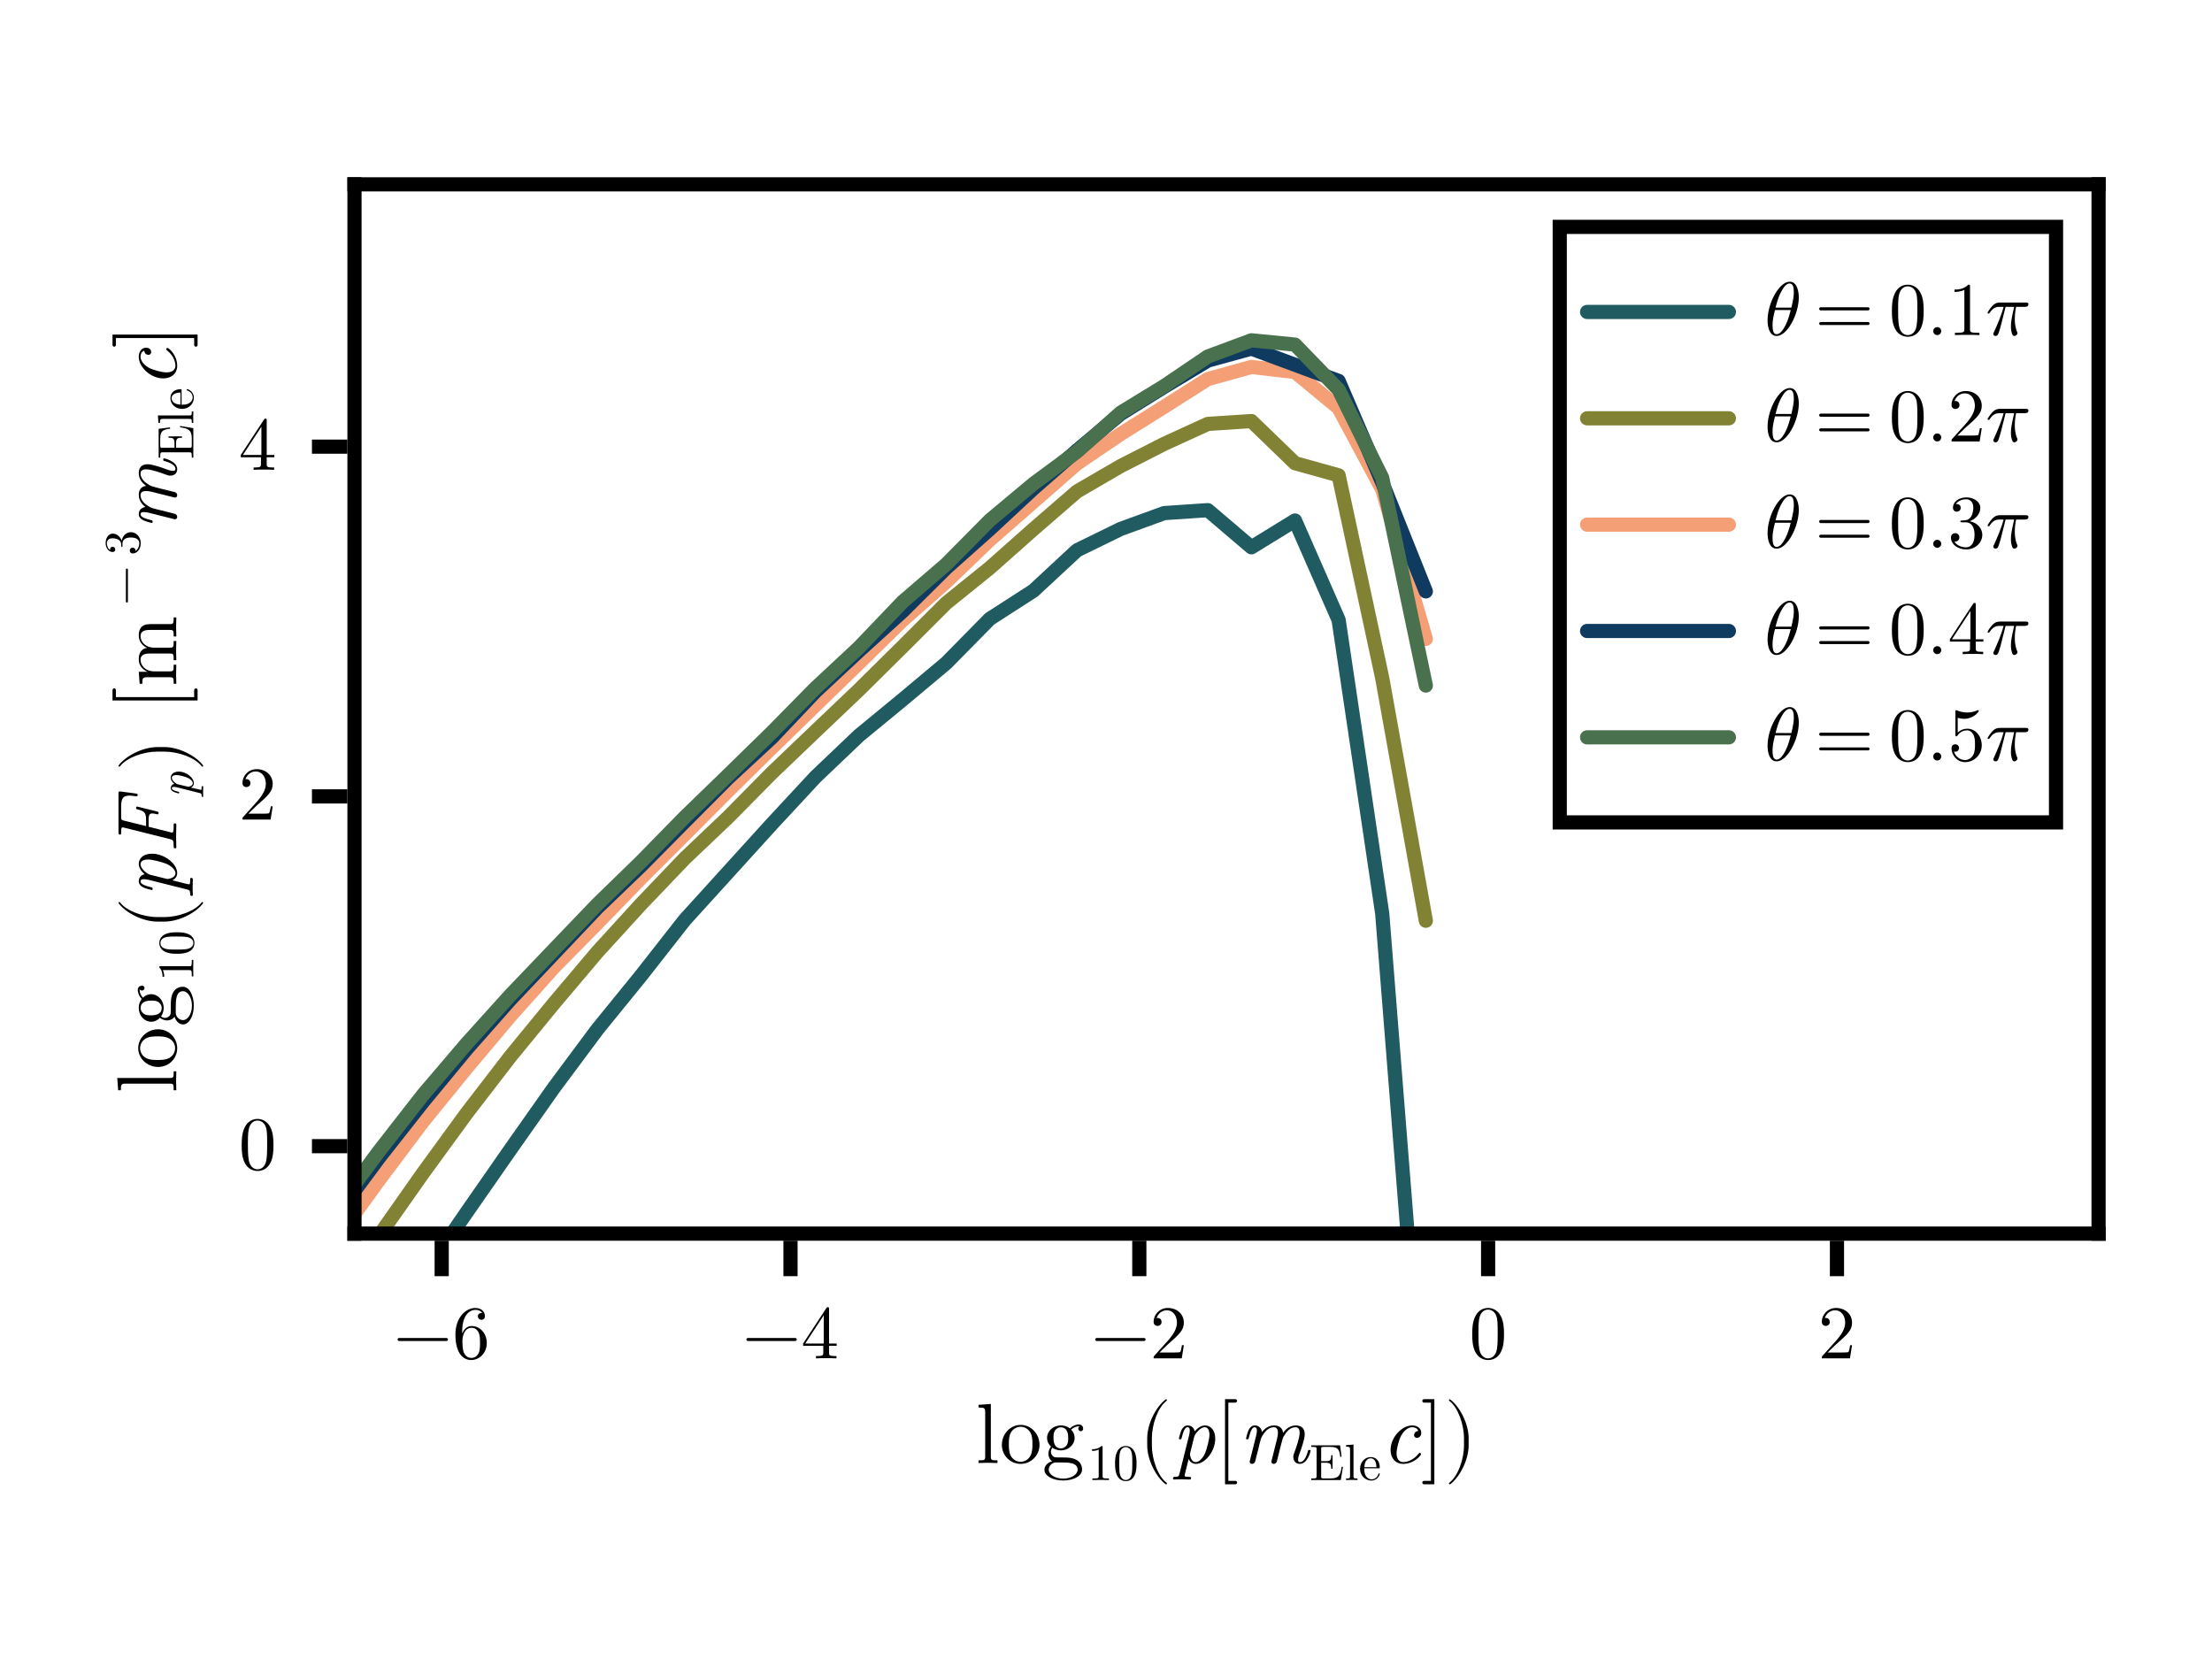 <?xml version="1.0" encoding="UTF-8"?>
<svg xmlns="http://www.w3.org/2000/svg" xmlns:xlink="http://www.w3.org/1999/xlink" width="312" height="234" viewBox="0 0 312 234">
<defs>
<g>
<g id="glyph-0-0-37bb742a">
<path d="M 3.062 0 L 3.062 -0.375 C 2.25 -0.375 2.125 -0.375 2.125 -0.906 L 2.125 -8.328 L 0.391 -8.203 L 0.391 -7.828 C 1.234 -7.828 1.328 -7.734 1.328 -7.156 L 1.328 -0.906 C 1.328 -0.375 1.203 -0.375 0.391 -0.375 L 0.391 0 L 1.734 -0.031 Z M 3.062 0 "/>
</g>
<g id="glyph-0-1-37bb742a">
<path d="M 5.656 -2.562 C 5.656 -4.109 4.453 -5.375 3 -5.375 C 1.5 -5.375 0.344 -4.062 0.344 -2.562 C 0.344 -1.016 1.578 0.125 2.984 0.125 C 4.438 0.125 5.656 -1.047 5.656 -2.562 Z M 4.656 -2.656 C 4.656 -2.234 4.656 -1.578 4.391 -1.062 C 4.125 -0.516 3.594 -0.172 3 -0.172 C 2.484 -0.172 1.953 -0.422 1.625 -0.969 C 1.328 -1.5 1.328 -2.234 1.328 -2.656 C 1.328 -3.125 1.328 -3.781 1.625 -4.312 C 1.938 -4.859 2.516 -5.109 2.984 -5.109 C 3.516 -5.109 4.031 -4.844 4.344 -4.328 C 4.656 -3.812 4.656 -3.125 4.656 -2.656 Z M 4.656 -2.656 "/>
</g>
<g id="glyph-0-2-37bb742a">
<path d="M 5.812 -4.844 C 5.812 -5.047 5.672 -5.438 5.203 -5.438 C 4.969 -5.438 4.438 -5.359 3.938 -4.875 C 3.438 -5.266 2.922 -5.297 2.656 -5.297 C 1.547 -5.297 0.719 -4.469 0.719 -3.547 C 0.719 -3.031 0.984 -2.562 1.281 -2.312 C 1.125 -2.141 0.906 -1.734 0.906 -1.312 C 0.906 -0.953 1.062 -0.484 1.438 -0.25 C 0.719 -0.047 0.344 0.469 0.344 0.953 C 0.344 1.812 1.531 2.469 2.984 2.469 C 4.406 2.469 5.656 1.859 5.656 0.922 C 5.656 0.5 5.484 -0.109 4.875 -0.438 C 4.234 -0.781 3.547 -0.781 2.812 -0.781 C 2.516 -0.781 1.984 -0.781 1.906 -0.797 C 1.531 -0.844 1.266 -1.219 1.266 -1.594 C 1.266 -1.641 1.266 -1.922 1.469 -2.156 C 1.938 -1.828 2.438 -1.781 2.656 -1.781 C 3.781 -1.781 4.609 -2.609 4.609 -3.547 C 4.609 -3.984 4.422 -4.422 4.109 -4.703 C 4.547 -5.109 4.984 -5.172 5.203 -5.172 C 5.203 -5.172 5.281 -5.172 5.312 -5.156 C 5.188 -5.109 5.125 -4.984 5.125 -4.844 C 5.125 -4.625 5.281 -4.484 5.469 -4.484 C 5.594 -4.484 5.812 -4.578 5.812 -4.844 Z M 3.703 -3.547 C 3.703 -3.234 3.703 -2.844 3.516 -2.547 C 3.422 -2.406 3.141 -2.062 2.656 -2.062 C 1.625 -2.062 1.625 -3.266 1.625 -3.547 C 1.625 -3.859 1.625 -4.25 1.812 -4.547 C 1.906 -4.688 2.188 -5.031 2.656 -5.031 C 3.703 -5.031 3.703 -3.828 3.703 -3.547 Z M 5.031 0.953 C 5.031 1.594 4.172 2.203 3 2.203 C 1.781 2.203 0.953 1.578 0.953 0.953 C 0.953 0.391 1.422 -0.047 1.938 -0.078 L 2.656 -0.078 C 3.688 -0.078 5.031 -0.078 5.031 0.953 Z M 5.031 0.953 "/>
</g>
<g id="glyph-0-3-37bb742a">
<path d="M 3.078 2.766 C 3.078 2.625 2.969 2.516 2.828 2.516 L 1.844 2.516 L 1.844 -8.516 L 2.828 -8.516 C 2.969 -8.516 3.078 -8.625 3.078 -8.766 C 3.078 -8.891 2.969 -9 2.828 -9 L 1.375 -9 L 1.375 3 L 2.828 3 C 2.969 3 3.078 2.891 3.078 2.766 Z M 3.078 2.766 "/>
</g>
<g id="glyph-1-0-37bb742a">
<path d="M 3.016 0 L 3.016 -0.219 L 2.781 -0.219 C 2.141 -0.219 2.125 -0.297 2.125 -0.562 L 2.125 -4.609 C 2.125 -4.781 2.125 -4.797 1.953 -4.797 C 1.5 -4.344 0.875 -4.344 0.641 -4.344 L 0.641 -4.109 C 0.781 -4.109 1.203 -4.109 1.578 -4.297 L 1.578 -0.562 C 1.578 -0.312 1.562 -0.219 0.922 -0.219 L 0.688 -0.219 L 0.688 0 C 0.938 -0.016 1.562 -0.016 1.844 -0.016 C 2.141 -0.016 2.766 -0.016 3.016 0 Z M 3.016 0 "/>
</g>
<g id="glyph-1-1-37bb742a">
<path d="M 3.312 -2.312 C 3.312 -2.875 3.281 -3.453 3.031 -3.984 C 2.688 -4.688 2.109 -4.797 1.797 -4.797 C 1.375 -4.797 0.844 -4.609 0.547 -3.938 C 0.312 -3.438 0.281 -2.875 0.281 -2.312 C 0.281 -1.766 0.312 -1.109 0.609 -0.562 C 0.922 0.016 1.438 0.156 1.797 0.156 C 2.188 0.156 2.734 0 3.047 -0.672 C 3.281 -1.172 3.312 -1.734 3.312 -2.312 Z M 2.719 -2.391 C 2.719 -1.844 2.719 -1.359 2.641 -0.906 C 2.531 -0.219 2.125 0 1.797 0 C 1.516 0 1.094 -0.188 0.953 -0.875 C 0.875 -1.297 0.875 -1.969 0.875 -2.391 C 0.875 -2.859 0.875 -3.328 0.938 -3.719 C 1.078 -4.578 1.609 -4.641 1.797 -4.641 C 2.031 -4.641 2.5 -4.516 2.641 -3.797 C 2.719 -3.391 2.719 -2.844 2.719 -2.391 Z M 2.719 -2.391 "/>
</g>
<g id="glyph-1-2-37bb742a">
<path d="M 1.844 0 L 1.844 -0.219 C 1.359 -0.219 1.281 -0.219 1.281 -0.547 L 1.281 -5 L 0.234 -4.922 L 0.234 -4.703 C 0.734 -4.703 0.797 -4.641 0.797 -4.297 L 0.797 -0.547 C 0.797 -0.219 0.719 -0.219 0.234 -0.219 L 0.234 0 L 1.031 -0.016 Z M 1.844 0 "/>
</g>
<g id="glyph-2-0-37bb742a">
<path d="M 4 2.859 C 4 2.828 3.969 2.797 3.953 2.766 C 2.703 1.828 1.875 -0.578 1.875 -2.5 L 1.875 -3.516 C 1.875 -5.438 2.703 -7.859 3.953 -8.797 C 3.969 -8.812 4 -8.859 4 -8.891 C 4 -8.953 3.938 -9.016 3.875 -9.016 C 3.859 -9.016 3.828 -9 3.812 -8.984 C 2.484 -7.984 1.219 -5.578 1.219 -3.516 L 1.219 -2.5 C 1.219 -0.453 2.484 1.969 3.812 2.969 C 3.828 2.969 3.859 2.984 3.875 2.984 C 3.938 2.984 4 2.922 4 2.859 Z M 4 2.859 "/>
</g>
<g id="glyph-3-0-37bb742a">
<path d="M 6.125 -3.438 C 6.125 -4.719 5.406 -5.297 4.688 -5.297 C 4.094 -5.297 3.578 -4.875 3.234 -4.469 C 3.078 -5.156 2.547 -5.297 2.25 -5.297 C 1.812 -5.297 1.578 -5.031 1.375 -4.672 C 1.156 -4.188 1 -3.453 1 -3.453 C 1 -3.344 1.109 -3.344 1.172 -3.344 C 1.328 -3.344 1.344 -3.344 1.406 -3.609 C 1.625 -4.453 1.844 -5.047 2.219 -5.047 C 2.531 -5.047 2.531 -4.688 2.531 -4.562 C 2.531 -4.484 2.531 -4.297 2.453 -3.953 L 1.078 1.531 C 0.984 1.906 0.891 1.938 0.422 1.953 C 0.312 1.953 0.172 1.953 0.172 2.188 C 0.172 2.266 0.234 2.328 0.312 2.328 C 0.641 2.328 0.984 2.297 1.312 2.297 C 1.703 2.297 2.109 2.328 2.484 2.328 C 2.562 2.328 2.719 2.328 2.719 2.094 C 2.719 1.953 2.594 1.953 2.422 1.953 C 1.812 1.953 1.812 1.891 1.812 1.766 C 1.812 1.688 1.891 1.375 1.938 1.188 L 2.375 -0.562 C 2.453 -0.359 2.766 0.125 3.391 0.125 C 4.688 0.125 6.125 -1.641 6.125 -3.438 Z M 4.641 -1.266 C 4.5 -0.969 3.984 -0.125 3.375 -0.125 C 2.672 -0.125 2.562 -1.156 2.562 -1.25 C 2.562 -1.281 2.562 -1.312 2.594 -1.422 L 3.156 -3.688 C 3.25 -4.094 4 -5.047 4.656 -5.047 C 5.203 -5.047 5.312 -4.359 5.312 -3.969 C 5.312 -3.469 4.984 -2.047 4.641 -1.266 Z M 4.641 -1.266 "/>
</g>
<g id="glyph-3-1-37bb742a">
<path d="M 5.609 -1.25 C 5.609 -1.312 5.516 -1.438 5.422 -1.438 C 5.375 -1.438 5.359 -1.422 5.266 -1.312 C 4.375 -0.188 3.312 -0.125 3.109 -0.125 C 2.453 -0.125 2.156 -0.672 2.156 -1.375 C 2.156 -2 2.484 -3.266 2.797 -3.844 C 3.234 -4.625 3.828 -5.047 4.375 -5.047 C 4.5 -5.047 5.047 -5.016 5.219 -4.531 C 4.625 -4.453 4.625 -3.938 4.625 -3.938 C 4.625 -3.75 4.75 -3.547 5.031 -3.547 C 5.359 -3.547 5.641 -3.812 5.641 -4.266 C 5.641 -4.859 5.125 -5.297 4.359 -5.297 C 2.875 -5.297 1.312 -3.594 1.312 -1.844 C 1.312 -0.656 2.031 0.125 3.078 0.125 C 4.625 0.125 5.609 -1.062 5.609 -1.25 Z M 5.609 -1.25 "/>
</g>
<g id="glyph-4-0-37bb742a">
<path d="M 10.109 -1.719 C 10.109 -1.844 10.016 -1.844 9.922 -1.844 C 9.766 -1.844 9.766 -1.812 9.719 -1.625 C 9.625 -1.312 9.297 -0.125 8.609 -0.125 C 8.359 -0.125 8.344 -0.312 8.344 -0.484 C 8.344 -0.781 8.453 -1.094 8.562 -1.375 C 8.797 -2.016 9.281 -3.359 9.281 -4.062 C 9.281 -5.062 8.594 -5.297 8.031 -5.297 C 7.188 -5.297 6.594 -4.781 6.234 -4.25 C 6.125 -5.078 5.516 -5.297 4.969 -5.297 C 4.25 -5.297 3.656 -4.906 3.25 -4.359 C 3.172 -4.938 2.766 -5.297 2.25 -5.297 C 1.812 -5.297 1.578 -5.031 1.375 -4.672 C 1.156 -4.188 1 -3.453 1 -3.453 C 1 -3.344 1.109 -3.344 1.172 -3.344 C 1.328 -3.344 1.344 -3.344 1.406 -3.609 C 1.625 -4.453 1.844 -5.047 2.219 -5.047 C 2.531 -5.047 2.531 -4.688 2.531 -4.562 C 2.531 -4.375 2.5 -4.141 2.453 -3.953 L 1.547 -0.344 C 1.531 -0.281 1.516 -0.219 1.516 -0.188 C 1.516 -0.047 1.609 0.125 1.844 0.125 C 1.984 0.125 2.203 0.047 2.281 -0.188 L 2.766 -2.094 C 2.812 -2.359 2.891 -2.609 2.953 -2.875 C 3.109 -3.469 3.109 -3.484 3.25 -3.75 C 3.594 -4.344 4.109 -5.047 4.938 -5.047 C 5.5 -5.047 5.5 -4.422 5.5 -4.25 C 5.5 -3.922 5.406 -3.578 5.391 -3.469 L 4.609 -0.344 C 4.578 -0.281 4.578 -0.219 4.578 -0.188 C 4.578 -0.047 4.672 0.125 4.906 0.125 C 5.047 0.125 5.25 0.047 5.344 -0.188 L 5.812 -2.094 C 5.875 -2.359 5.953 -2.609 6.016 -2.875 C 6.172 -3.469 6.172 -3.484 6.312 -3.75 C 6.656 -4.344 7.172 -5.047 8 -5.047 C 8.562 -5.047 8.562 -4.422 8.562 -4.25 C 8.562 -3.5 8.031 -2.078 7.859 -1.594 C 7.703 -1.188 7.672 -1.078 7.672 -0.828 C 7.672 -0.297 8 0.125 8.578 0.125 C 9.703 0.125 10.109 -1.656 10.109 -1.719 Z M 10.109 -1.719 "/>
</g>
<g id="glyph-5-0-37bb742a">
<path d="M 4.703 -1.859 L 4.516 -1.859 C 4.344 -0.75 4.172 -0.219 2.938 -0.219 L 1.969 -0.219 C 1.641 -0.219 1.625 -0.281 1.625 -0.516 L 1.625 -2.438 L 2.266 -2.438 C 2.969 -2.438 3.047 -2.203 3.047 -1.594 L 3.234 -1.594 L 3.234 -3.5 L 3.047 -3.5 C 3.047 -2.875 2.969 -2.656 2.266 -2.656 L 1.625 -2.656 L 1.625 -4.391 C 1.625 -4.625 1.641 -4.672 1.969 -4.672 L 2.906 -4.672 C 4 -4.672 4.203 -4.281 4.312 -3.281 L 4.5 -3.281 L 4.297 -4.891 L 0.234 -4.891 L 0.234 -4.672 L 0.406 -4.672 C 0.969 -4.672 0.984 -4.594 0.984 -4.344 L 0.984 -0.562 C 0.984 -0.297 0.969 -0.219 0.406 -0.219 L 0.234 -0.219 L 0.234 0 L 4.391 0 Z M 4.703 -1.859 "/>
</g>
<g id="glyph-6-0-37bb742a">
<path d="M 2.984 -0.859 C 2.984 -0.922 2.938 -0.938 2.891 -0.938 C 2.828 -0.938 2.812 -0.906 2.797 -0.844 C 2.547 -0.094 1.906 -0.094 1.828 -0.094 C 1.469 -0.094 1.188 -0.312 1.016 -0.578 C 0.797 -0.922 0.797 -1.406 0.797 -1.656 L 2.812 -1.656 C 2.969 -1.656 2.984 -1.656 2.984 -1.812 C 2.984 -2.531 2.594 -3.234 1.703 -3.234 C 0.859 -3.234 0.203 -2.484 0.203 -1.578 C 0.203 -0.625 0.953 0.078 1.781 0.078 C 2.672 0.078 2.984 -0.719 2.984 -0.859 Z M 2.516 -1.812 L 0.812 -1.812 C 0.844 -2.891 1.453 -3.062 1.703 -3.062 C 2.438 -3.062 2.516 -2.094 2.516 -1.812 Z M 2.516 -1.812 "/>
</g>
<g id="glyph-7-0-37bb742a">
<path d="M 1.969 3 L 1.969 -9 L 0.5 -9 C 0.375 -9 0.266 -8.891 0.266 -8.766 C 0.266 -8.625 0.375 -8.516 0.5 -8.516 L 1.484 -8.516 L 1.484 2.516 L 0.5 2.516 C 0.375 2.516 0.266 2.625 0.266 2.766 C 0.266 2.891 0.375 3 0.5 3 Z M 1.969 3 "/>
</g>
<g id="glyph-8-0-37bb742a">
<path d="M 3.469 -2.5 L 3.469 -3.516 C 3.469 -5.578 2.203 -7.984 0.875 -8.984 C 0.859 -9 0.828 -9.016 0.812 -9.016 C 0.75 -9.016 0.688 -8.953 0.688 -8.891 C 0.688 -8.859 0.703 -8.812 0.734 -8.797 C 1.984 -7.859 2.812 -5.438 2.812 -3.516 L 2.812 -2.5 C 2.812 -0.578 1.984 1.828 0.734 2.766 C 0.703 2.797 0.688 2.828 0.688 2.859 C 0.688 2.922 0.75 2.984 0.812 2.984 C 0.828 2.984 0.859 2.969 0.875 2.969 C 2.203 1.969 3.469 -0.453 3.469 -2.5 Z M 3.469 -2.5 "/>
</g>
<g id="glyph-9-0-37bb742a">
<path d="M 7.703 -2.672 C 7.703 -2.781 7.609 -2.875 7.484 -2.875 L 0.812 -2.875 C 0.688 -2.875 0.594 -2.781 0.594 -2.672 C 0.594 -2.547 0.688 -2.453 0.812 -2.453 L 7.484 -2.453 C 7.609 -2.453 7.703 -2.547 7.703 -2.672 Z M 7.703 -2.672 "/>
</g>
<g id="glyph-9-1-37bb742a">
<path d="M 4.875 -2.172 C 4.875 -3.531 3.922 -4.562 2.75 -4.562 C 2.016 -4.562 1.625 -4.016 1.406 -3.5 L 1.406 -3.75 C 1.406 -6.453 2.734 -6.844 3.281 -6.844 C 3.531 -6.844 3.984 -6.781 4.219 -6.406 C 4.062 -6.406 3.625 -6.406 3.625 -5.938 C 3.625 -5.609 3.891 -5.438 4.125 -5.438 C 4.297 -5.438 4.609 -5.531 4.609 -5.953 C 4.609 -6.594 4.141 -7.109 3.25 -7.109 C 1.891 -7.109 0.453 -5.734 0.453 -3.375 C 0.453 -0.516 1.688 0.234 2.672 0.234 C 3.859 0.234 4.875 -0.766 4.875 -2.172 Z M 3.922 -2.188 C 3.922 -1.672 3.922 -1.141 3.734 -0.75 C 3.422 -0.125 2.922 -0.062 2.672 -0.062 C 2 -0.062 1.688 -0.703 1.625 -0.859 C 1.438 -1.359 1.438 -2.219 1.438 -2.406 C 1.438 -3.25 1.766 -4.312 2.734 -4.312 C 2.906 -4.312 3.391 -4.312 3.719 -3.656 C 3.922 -3.25 3.922 -2.703 3.922 -2.188 Z M 3.922 -2.188 "/>
</g>
<g id="glyph-9-2-37bb742a">
<path d="M 4.797 -1.859 L 4.531 -1.859 C 4.469 -1.531 4.391 -1.062 4.297 -0.906 C 4.219 -0.828 3.516 -0.828 3.281 -0.828 L 1.359 -0.828 L 2.484 -1.922 C 4.156 -3.391 4.797 -3.969 4.797 -5.031 C 4.797 -6.25 3.828 -7.109 2.531 -7.109 C 1.328 -7.109 0.531 -6.125 0.531 -5.172 C 0.531 -4.578 1.062 -4.578 1.094 -4.578 C 1.281 -4.578 1.656 -4.703 1.656 -5.141 C 1.656 -5.422 1.469 -5.703 1.094 -5.703 C 1 -5.703 0.984 -5.703 0.953 -5.688 C 1.188 -6.375 1.766 -6.781 2.391 -6.781 C 3.359 -6.781 3.828 -5.906 3.828 -5.031 C 3.828 -4.188 3.281 -3.344 2.703 -2.672 L 0.656 -0.391 C 0.531 -0.281 0.531 -0.25 0.531 0 L 4.5 0 Z M 4.797 -1.859 "/>
</g>
<g id="glyph-9-3-37bb742a">
<path d="M 4.859 -5.328 C 4.859 -6.047 4.656 -7.531 3.578 -7.531 C 2.094 -7.531 0.453 -4.516 0.453 -2.078 C 0.453 -1.062 0.75 0.125 1.734 0.125 C 3.234 0.125 4.859 -2.953 4.859 -5.328 Z M 4.156 -6 C 4.156 -5.469 4.062 -4.938 3.812 -3.875 L 1.578 -3.875 C 1.766 -4.562 1.969 -5.406 2.406 -6.172 C 2.688 -6.688 3.078 -7.281 3.562 -7.281 C 4.094 -7.281 4.156 -6.609 4.156 -6 Z M 3.719 -3.531 C 3.594 -3.047 3.375 -2.141 2.969 -1.359 C 2.594 -0.641 2.188 -0.125 1.734 -0.125 C 1.375 -0.125 1.156 -0.422 1.156 -1.422 C 1.156 -1.875 1.219 -2.484 1.5 -3.531 Z M 3.719 -3.531 "/>
</g>
<g id="glyph-9-4-37bb742a">
<path d="M 4.906 -3.422 C 4.906 -4.266 4.859 -5.125 4.484 -5.906 C 3.984 -6.938 3.109 -7.109 2.672 -7.109 C 2.031 -7.109 1.25 -6.828 0.812 -5.844 C 0.469 -5.094 0.422 -4.266 0.422 -3.422 C 0.422 -2.609 0.453 -1.656 0.891 -0.844 C 1.359 0.016 2.141 0.234 2.656 0.234 C 3.234 0.234 4.047 0.016 4.516 -1 C 4.859 -1.734 4.906 -2.578 4.906 -3.422 Z M 4.016 -3.547 C 4.016 -2.75 4.016 -2.016 3.906 -1.328 C 3.75 -0.312 3.141 0 2.656 0 C 2.234 0 1.609 -0.266 1.422 -1.297 C 1.297 -1.938 1.297 -2.906 1.297 -3.547 C 1.297 -4.219 1.297 -4.938 1.391 -5.5 C 1.594 -6.781 2.391 -6.875 2.656 -6.875 C 3.016 -6.875 3.719 -6.688 3.922 -5.625 C 4.016 -5.031 4.016 -4.219 4.016 -3.547 Z M 4.016 -3.547 "/>
</g>
<g id="glyph-9-5-37bb742a">
<path d="M 2.047 -0.562 C 2.047 -0.875 1.797 -1.125 1.484 -1.125 C 1.172 -1.125 0.922 -0.875 0.922 -0.562 C 0.922 -0.25 1.172 0 1.484 0 C 1.797 0 2.047 -0.25 2.047 -0.562 Z M 2.047 -0.562 "/>
</g>
<g id="glyph-9-6-37bb742a">
<path d="M 4.875 -1.828 C 4.875 -2.703 4.203 -3.531 3.094 -3.75 C 3.969 -4.047 4.594 -4.797 4.594 -5.641 C 4.594 -6.516 3.656 -7.109 2.625 -7.109 C 1.547 -7.109 0.734 -6.469 0.734 -5.656 C 0.734 -5.297 0.969 -5.094 1.281 -5.094 C 1.609 -5.094 1.828 -5.328 1.828 -5.641 C 1.828 -6.172 1.328 -6.172 1.156 -6.172 C 1.5 -6.703 2.203 -6.844 2.578 -6.844 C 3.016 -6.844 3.609 -6.609 3.609 -5.641 C 3.609 -5.516 3.578 -4.891 3.312 -4.422 C 2.984 -3.922 2.625 -3.891 2.359 -3.875 C 2.266 -3.859 2.016 -3.844 1.938 -3.844 C 1.859 -3.828 1.781 -3.828 1.781 -3.719 C 1.781 -3.594 1.859 -3.594 2.031 -3.594 L 2.516 -3.594 C 3.391 -3.594 3.781 -2.875 3.781 -1.828 C 3.781 -0.375 3.047 -0.062 2.578 -0.062 C 2.109 -0.062 1.312 -0.25 0.938 -0.875 C 1.312 -0.828 1.641 -1.062 1.641 -1.469 C 1.641 -1.844 1.359 -2.062 1.047 -2.062 C 0.797 -2.062 0.453 -1.906 0.453 -1.438 C 0.453 -0.469 1.438 0.234 2.609 0.234 C 3.906 0.234 4.875 -0.734 4.875 -1.828 Z M 4.875 -1.828 "/>
</g>
<g id="glyph-9-7-37bb742a">
<path d="M 6.047 -4.344 C 6.047 -4.594 5.828 -4.594 5.625 -4.594 L 2.047 -4.594 C 1.812 -4.594 1.406 -4.594 0.938 -4.094 C 0.562 -3.688 0.281 -3.188 0.281 -3.141 C 0.281 -3.141 0.281 -3.031 0.422 -3.031 C 0.5 -3.031 0.516 -3.078 0.594 -3.156 C 1.109 -3.984 1.734 -3.984 1.938 -3.984 L 2.547 -3.984 C 2.203 -2.688 1.625 -1.391 1.188 -0.422 C 1.094 -0.266 1.094 -0.25 1.094 -0.172 C 1.094 0.031 1.266 0.125 1.406 0.125 C 1.734 0.125 1.812 -0.188 1.938 -0.578 C 2.094 -1.062 2.094 -1.094 2.234 -1.625 L 2.828 -3.984 L 4.031 -3.984 C 3.688 -2.406 3.578 -1.938 3.578 -1.234 C 3.578 -1.062 3.578 -0.781 3.672 -0.422 C 3.781 0.047 3.891 0.125 4.062 0.125 C 4.266 0.125 4.5 -0.078 4.5 -0.281 C 4.5 -0.359 4.5 -0.375 4.422 -0.516 C 4.125 -1.297 4.125 -1.984 4.125 -2.281 C 4.125 -2.844 4.188 -3.422 4.312 -3.984 L 5.531 -3.984 C 5.672 -3.984 6.047 -3.984 6.047 -4.344 Z M 6.047 -4.344 "/>
</g>
<g id="glyph-9-8-37bb742a">
<path d="M 5.031 -1.766 L 5.031 -2.094 L 3.953 -2.094 L 3.953 -6.953 C 3.953 -7.156 3.953 -7.219 3.781 -7.219 C 3.688 -7.219 3.656 -7.219 3.578 -7.094 L 0.297 -2.094 L 0.297 -1.766 L 3.141 -1.766 L 3.141 -0.828 C 3.141 -0.453 3.109 -0.328 2.328 -0.328 L 2.109 -0.328 L 2.109 0 C 2.547 -0.031 3.094 -0.031 3.547 -0.031 C 3.984 -0.031 4.562 -0.031 5 0 L 5 -0.328 L 4.766 -0.328 C 3.984 -0.328 3.953 -0.453 3.953 -0.828 L 3.953 -1.766 Z M 3.203 -2.094 L 0.594 -2.094 L 3.203 -6.078 Z M 3.203 -2.094 "/>
</g>
<g id="glyph-9-9-37bb742a">
<path d="M 4.797 -2.141 C 4.797 -3.422 3.922 -4.484 2.766 -4.484 C 2.25 -4.484 1.797 -4.312 1.406 -3.938 L 1.406 -6.016 C 1.625 -5.953 1.969 -5.875 2.312 -5.875 C 3.625 -5.875 4.375 -6.844 4.375 -6.984 C 4.375 -7.047 4.344 -7.109 4.266 -7.109 C 4.266 -7.109 4.234 -7.109 4.188 -7.078 C 3.969 -6.984 3.453 -6.766 2.734 -6.766 C 2.312 -6.766 1.812 -6.844 1.312 -7.062 C 1.234 -7.094 1.188 -7.094 1.188 -7.094 C 1.078 -7.094 1.078 -7.016 1.078 -6.844 L 1.078 -3.688 C 1.078 -3.484 1.078 -3.406 1.234 -3.406 C 1.297 -3.406 1.328 -3.438 1.359 -3.5 C 1.484 -3.672 1.875 -4.25 2.75 -4.25 C 3.297 -4.25 3.562 -3.75 3.656 -3.562 C 3.828 -3.172 3.844 -2.75 3.844 -2.219 C 3.844 -1.844 3.844 -1.203 3.578 -0.75 C 3.328 -0.344 2.938 -0.062 2.438 -0.062 C 1.672 -0.062 1.062 -0.625 0.875 -1.266 C 0.906 -1.25 0.938 -1.234 1.062 -1.234 C 1.406 -1.234 1.594 -1.5 1.594 -1.766 C 1.594 -2.016 1.406 -2.281 1.062 -2.281 C 0.906 -2.281 0.531 -2.203 0.531 -1.719 C 0.531 -0.797 1.266 0.234 2.469 0.234 C 3.703 0.234 4.797 -0.797 4.797 -2.141 Z M 4.797 -2.141 "/>
</g>
<g id="glyph-10-0-37bb742a">
<path d="M 7.703 -2.672 C 7.703 -2.781 7.609 -2.875 7.484 -2.875 L 0.812 -2.875 C 0.688 -2.875 0.594 -2.781 0.594 -2.672 C 0.594 -2.547 0.688 -2.453 0.812 -2.453 L 7.484 -2.453 C 7.609 -2.453 7.703 -2.547 7.703 -2.672 Z M 7.703 -2.672 "/>
</g>
<g id="glyph-10-1-37bb742a">
<path d="M 5.031 -1.766 L 5.031 -2.094 L 3.953 -2.094 L 3.953 -6.953 C 3.953 -7.156 3.953 -7.219 3.781 -7.219 C 3.688 -7.219 3.656 -7.219 3.578 -7.094 L 0.297 -2.094 L 0.297 -1.766 L 3.141 -1.766 L 3.141 -0.828 C 3.141 -0.453 3.109 -0.328 2.328 -0.328 L 2.109 -0.328 L 2.109 0 C 2.547 -0.031 3.094 -0.031 3.547 -0.031 C 3.984 -0.031 4.562 -0.031 5 0 L 5 -0.328 L 4.766 -0.328 C 3.984 -0.328 3.953 -0.453 3.953 -0.828 L 3.953 -1.766 Z M 3.203 -2.094 L 0.594 -2.094 L 3.203 -6.078 Z M 3.203 -2.094 "/>
</g>
<g id="glyph-11-0-37bb742a">
<path d="M 4.797 -1.859 L 4.531 -1.859 C 4.469 -1.531 4.391 -1.062 4.297 -0.906 C 4.219 -0.828 3.516 -0.828 3.281 -0.828 L 1.359 -0.828 L 2.484 -1.922 C 4.156 -3.391 4.797 -3.969 4.797 -5.031 C 4.797 -6.25 3.828 -7.109 2.531 -7.109 C 1.328 -7.109 0.531 -6.125 0.531 -5.172 C 0.531 -4.578 1.062 -4.578 1.094 -4.578 C 1.281 -4.578 1.656 -4.703 1.656 -5.141 C 1.656 -5.422 1.469 -5.703 1.094 -5.703 C 1 -5.703 0.984 -5.703 0.953 -5.688 C 1.188 -6.375 1.766 -6.781 2.391 -6.781 C 3.359 -6.781 3.828 -5.906 3.828 -5.031 C 3.828 -4.188 3.281 -3.344 2.703 -2.672 L 0.656 -0.391 C 0.531 -0.281 0.531 -0.25 0.531 0 L 4.5 0 Z M 4.797 -1.859 "/>
</g>
<g id="glyph-11-1-37bb742a">
<path d="M 4.906 -3.422 C 4.906 -4.266 4.859 -5.125 4.484 -5.906 C 3.984 -6.938 3.109 -7.109 2.672 -7.109 C 2.031 -7.109 1.25 -6.828 0.812 -5.844 C 0.469 -5.094 0.422 -4.266 0.422 -3.422 C 0.422 -2.609 0.453 -1.656 0.891 -0.844 C 1.359 0.016 2.141 0.234 2.656 0.234 C 3.234 0.234 4.047 0.016 4.516 -1 C 4.859 -1.734 4.906 -2.578 4.906 -3.422 Z M 4.016 -3.547 C 4.016 -2.75 4.016 -2.016 3.906 -1.328 C 3.75 -0.312 3.141 0 2.656 0 C 2.234 0 1.609 -0.266 1.422 -1.297 C 1.297 -1.938 1.297 -2.906 1.297 -3.547 C 1.297 -4.219 1.297 -4.938 1.391 -5.5 C 1.594 -6.781 2.391 -6.875 2.656 -6.875 C 3.016 -6.875 3.719 -6.688 3.922 -5.625 C 4.016 -5.031 4.016 -4.219 4.016 -3.547 Z M 4.016 -3.547 "/>
</g>
<g id="glyph-11-2-37bb742a">
<path d="M 7.703 -3.703 C 7.703 -3.828 7.609 -3.922 7.484 -3.922 L 0.812 -3.922 C 0.688 -3.922 0.594 -3.828 0.594 -3.703 C 0.594 -3.578 0.688 -3.484 0.812 -3.484 L 7.484 -3.484 C 7.609 -3.484 7.703 -3.578 7.703 -3.703 Z M 7.703 -1.625 C 7.703 -1.75 7.609 -1.844 7.484 -1.844 L 0.812 -1.844 C 0.688 -1.844 0.594 -1.75 0.594 -1.625 C 0.594 -1.516 0.688 -1.422 0.812 -1.422 L 7.484 -1.422 C 7.609 -1.422 7.703 -1.516 7.703 -1.625 Z M 7.703 -1.625 "/>
</g>
<g id="glyph-12-0-37bb742a">
<path d="M 0 -3.062 L -0.375 -3.062 C -0.375 -2.25 -0.375 -2.125 -0.906 -2.125 L -8.328 -2.125 L -8.203 -0.391 L -7.828 -0.391 C -7.828 -1.234 -7.734 -1.328 -7.156 -1.328 L -0.906 -1.328 C -0.375 -1.328 -0.375 -1.203 -0.375 -0.391 L 0 -0.391 L -0.031 -1.734 Z M 0 -3.062 "/>
</g>
<g id="glyph-13-0-37bb742a">
<path d="M -2.562 -5.656 C -4.109 -5.656 -5.375 -4.453 -5.375 -3 C -5.375 -1.5 -4.062 -0.344 -2.562 -0.344 C -1.016 -0.344 0.125 -1.578 0.125 -2.984 C 0.125 -4.438 -1.047 -5.656 -2.562 -5.656 Z M -2.656 -4.656 C -2.234 -4.656 -1.578 -4.656 -1.062 -4.391 C -0.516 -4.125 -0.172 -3.594 -0.172 -3 C -0.172 -2.484 -0.422 -1.953 -0.969 -1.625 C -1.5 -1.328 -2.234 -1.328 -2.656 -1.328 C -3.125 -1.328 -3.781 -1.328 -4.312 -1.625 C -4.859 -1.938 -5.109 -2.516 -5.109 -2.984 C -5.109 -3.516 -4.844 -4.031 -4.328 -4.344 C -3.812 -4.656 -3.125 -4.656 -2.656 -4.656 Z M -2.656 -4.656 "/>
</g>
<g id="glyph-14-0-37bb742a">
<path d="M -4.844 -5.812 C -5.047 -5.812 -5.438 -5.672 -5.438 -5.203 C -5.438 -4.969 -5.359 -4.438 -4.875 -3.938 C -5.266 -3.438 -5.297 -2.922 -5.297 -2.656 C -5.297 -1.547 -4.469 -0.719 -3.547 -0.719 C -3.031 -0.719 -2.562 -0.984 -2.312 -1.281 C -2.141 -1.125 -1.734 -0.906 -1.312 -0.906 C -0.953 -0.906 -0.484 -1.062 -0.25 -1.438 C -0.047 -0.719 0.469 -0.344 0.953 -0.344 C 1.812 -0.344 2.469 -1.531 2.469 -2.984 C 2.469 -4.406 1.859 -5.656 0.922 -5.656 C 0.5 -5.656 -0.109 -5.484 -0.438 -4.875 C -0.781 -4.234 -0.781 -3.547 -0.781 -2.812 C -0.781 -2.516 -0.781 -1.984 -0.797 -1.906 C -0.844 -1.531 -1.219 -1.266 -1.594 -1.266 C -1.641 -1.266 -1.922 -1.266 -2.156 -1.469 C -1.828 -1.938 -1.781 -2.438 -1.781 -2.656 C -1.781 -3.781 -2.609 -4.609 -3.547 -4.609 C -3.984 -4.609 -4.422 -4.422 -4.703 -4.109 C -5.109 -4.547 -5.172 -4.984 -5.172 -5.203 C -5.172 -5.203 -5.172 -5.281 -5.156 -5.312 C -5.109 -5.188 -4.984 -5.125 -4.844 -5.125 C -4.625 -5.125 -4.484 -5.281 -4.484 -5.469 C -4.484 -5.594 -4.578 -5.812 -4.844 -5.812 Z M -3.547 -3.703 C -3.234 -3.703 -2.844 -3.703 -2.547 -3.516 C -2.406 -3.422 -2.062 -3.141 -2.062 -2.656 C -2.062 -1.625 -3.266 -1.625 -3.547 -1.625 C -3.859 -1.625 -4.25 -1.625 -4.547 -1.812 C -4.688 -1.906 -5.031 -2.188 -5.031 -2.656 C -5.031 -3.703 -3.828 -3.703 -3.547 -3.703 Z M 0.953 -5.031 C 1.594 -5.031 2.203 -4.172 2.203 -3 C 2.203 -1.781 1.578 -0.953 0.953 -0.953 C 0.391 -0.953 -0.047 -1.422 -0.078 -1.938 L -0.078 -2.656 C -0.078 -3.688 -0.078 -5.031 0.953 -5.031 Z M 0.953 -5.031 "/>
</g>
<g id="glyph-15-0-37bb742a">
<path d="M 0 -3.016 L -0.219 -3.016 L -0.219 -2.781 C -0.219 -2.141 -0.297 -2.125 -0.562 -2.125 L -4.609 -2.125 C -4.781 -2.125 -4.797 -2.125 -4.797 -1.953 C -4.344 -1.5 -4.344 -0.875 -4.344 -0.641 L -4.109 -0.641 C -4.109 -0.781 -4.109 -1.203 -4.297 -1.578 L -0.562 -1.578 C -0.312 -1.578 -0.219 -1.562 -0.219 -0.922 L -0.219 -0.688 L 0 -0.688 C -0.016 -0.938 -0.016 -1.562 -0.016 -1.844 C -0.016 -2.141 -0.016 -2.766 0 -3.016 Z M 0 -3.016 "/>
</g>
<g id="glyph-16-0-37bb742a">
<path d="M -2.312 -3.312 C -2.875 -3.312 -3.453 -3.281 -3.984 -3.031 C -4.688 -2.688 -4.797 -2.109 -4.797 -1.797 C -4.797 -1.375 -4.609 -0.844 -3.938 -0.547 C -3.438 -0.312 -2.875 -0.281 -2.312 -0.281 C -1.766 -0.281 -1.109 -0.312 -0.562 -0.609 C 0.016 -0.922 0.156 -1.438 0.156 -1.797 C 0.156 -2.188 0 -2.734 -0.672 -3.047 C -1.172 -3.281 -1.734 -3.312 -2.312 -3.312 Z M -2.391 -2.719 C -1.844 -2.719 -1.359 -2.719 -0.906 -2.641 C -0.219 -2.531 0 -2.125 0 -1.797 C 0 -1.516 -0.188 -1.094 -0.875 -0.953 C -1.297 -0.875 -1.969 -0.875 -2.391 -0.875 C -2.859 -0.875 -3.328 -0.875 -3.719 -0.938 C -4.578 -1.078 -4.641 -1.609 -4.641 -1.797 C -4.641 -2.031 -4.516 -2.5 -3.797 -2.641 C -3.391 -2.719 -2.844 -2.719 -2.391 -2.719 Z M -2.391 -2.719 "/>
</g>
<g id="glyph-17-0-37bb742a">
<path d="M 2.859 -3.984 C 2.812 -3.984 2.781 -3.953 2.766 -3.938 C 1.828 -2.688 -0.578 -1.859 -2.5 -1.859 L -3.5 -1.859 C -5.422 -1.859 -7.828 -2.688 -8.766 -3.938 C -8.781 -3.953 -8.812 -3.984 -8.859 -3.984 C -8.922 -3.984 -8.969 -3.922 -8.969 -3.859 C -8.969 -3.844 -8.969 -3.812 -8.953 -3.797 C -7.953 -2.469 -5.562 -1.219 -3.5 -1.219 L -2.5 -1.219 C -0.438 -1.219 1.953 -2.469 2.953 -3.797 C 2.969 -3.812 2.969 -3.844 2.969 -3.859 C 2.969 -3.922 2.922 -3.984 2.859 -3.984 Z M 2.859 -3.984 "/>
</g>
<g id="glyph-18-0-37bb742a">
<path d="M -3.438 -6.125 C -4.719 -6.125 -5.297 -5.406 -5.297 -4.688 C -5.297 -4.094 -4.875 -3.578 -4.469 -3.234 C -5.156 -3.078 -5.297 -2.547 -5.297 -2.25 C -5.297 -1.812 -5.031 -1.578 -4.672 -1.375 C -4.188 -1.156 -3.453 -1 -3.453 -1 C -3.344 -1 -3.344 -1.109 -3.344 -1.172 C -3.344 -1.328 -3.344 -1.344 -3.609 -1.406 C -4.453 -1.625 -5.047 -1.844 -5.047 -2.219 C -5.047 -2.531 -4.688 -2.531 -4.562 -2.531 C -4.484 -2.531 -4.297 -2.531 -3.953 -2.453 L 1.531 -1.078 C 1.906 -0.984 1.938 -0.891 1.953 -0.422 C 1.953 -0.312 1.953 -0.172 2.188 -0.172 C 2.266 -0.172 2.328 -0.234 2.328 -0.312 C 2.328 -0.641 2.297 -0.984 2.297 -1.312 C 2.297 -1.703 2.328 -2.109 2.328 -2.484 C 2.328 -2.562 2.328 -2.719 2.094 -2.719 C 1.953 -2.719 1.953 -2.594 1.953 -2.422 C 1.953 -1.812 1.891 -1.812 1.766 -1.812 C 1.688 -1.812 1.375 -1.891 1.188 -1.938 L -0.562 -2.375 C -0.359 -2.453 0.125 -2.766 0.125 -3.391 C 0.125 -4.688 -1.641 -6.125 -3.438 -6.125 Z M -1.266 -4.641 C -0.969 -4.5 -0.125 -3.984 -0.125 -3.375 C -0.125 -2.672 -1.156 -2.562 -1.25 -2.562 C -1.281 -2.562 -1.312 -2.562 -1.422 -2.594 L -3.688 -3.156 C -4.094 -3.25 -5.047 -4 -5.047 -4.656 C -5.047 -5.203 -4.359 -5.312 -3.969 -5.312 C -3.469 -5.312 -2.047 -4.984 -1.266 -4.641 Z M -1.266 -4.641 "/>
</g>
<g id="glyph-19-0-37bb742a">
<path d="M -5.719 -8.484 L -7.844 -8.766 C -8.156 -8.797 -8.156 -8.719 -8.156 -8.469 L -8.156 -3.016 C -8.156 -2.812 -8.156 -2.688 -7.938 -2.688 C -7.781 -2.688 -7.781 -2.766 -7.781 -3.016 C -7.781 -3.703 -7.688 -3.703 -7.578 -3.703 C -7.578 -3.703 -7.484 -3.703 -7.312 -3.656 L -0.875 -2.047 C -0.469 -1.953 -0.375 -1.891 -0.375 -1.062 C -0.375 -0.875 -0.375 -0.75 -0.141 -0.75 C 0 -0.75 0 -0.875 0 -0.906 C 0 -1.391 -0.031 -1.891 -0.031 -2.375 C -0.031 -2.922 0 -3.484 0 -4.031 C 0 -4.141 0 -4.281 -0.234 -4.281 C -0.375 -4.281 -0.375 -4.172 -0.375 -3.984 L -0.375 -3.859 C -0.375 -2.984 -0.469 -2.984 -0.625 -2.984 C -0.672 -2.984 -0.703 -2.984 -0.875 -3.031 L -3.906 -3.797 L -3.906 -4.781 C -3.906 -5.562 -3.719 -5.672 -3.391 -5.672 C -3.188 -5.672 -3 -5.625 -2.812 -5.578 C -2.719 -5.562 -2.672 -5.547 -2.641 -5.547 C -2.5 -5.547 -2.5 -5.672 -2.5 -5.719 C -2.5 -5.859 -2.516 -5.891 -2.734 -5.953 L -5.375 -6.609 C -5.422 -6.625 -5.484 -6.641 -5.547 -6.641 C -5.672 -6.641 -5.672 -6.484 -5.672 -6.453 C -5.672 -6.297 -5.641 -6.281 -5.422 -6.234 C -4.578 -6.016 -4.266 -5.812 -4.266 -4.828 L -4.266 -3.891 L -7.375 -4.656 C -7.781 -4.75 -7.781 -4.844 -7.781 -5.234 L -7.781 -6.641 C -7.781 -7.922 -7.422 -8.188 -6.594 -8.188 C -6.297 -8.188 -6.078 -8.141 -5.797 -8.109 L -5.609 -8.094 C -5.453 -8.094 -5.453 -8.234 -5.453 -8.281 C -5.453 -8.453 -5.516 -8.453 -5.719 -8.484 Z M -5.719 -8.484 "/>
</g>
<g id="glyph-20-0-37bb742a">
<path d="M -2.062 -3.672 C -2.828 -3.672 -3.188 -3.234 -3.188 -2.812 C -3.188 -2.453 -2.922 -2.141 -2.672 -1.938 C -3.094 -1.844 -3.188 -1.531 -3.188 -1.344 C -3.188 -1.094 -3.016 -0.938 -2.797 -0.828 C -2.516 -0.688 -2.078 -0.594 -2.078 -0.594 C -2 -0.594 -2 -0.672 -2 -0.703 C -2 -0.797 -2.016 -0.812 -2.172 -0.844 C -2.672 -0.969 -3.031 -1.109 -3.031 -1.328 C -3.031 -1.516 -2.812 -1.516 -2.734 -1.516 C -2.688 -1.516 -2.578 -1.516 -2.375 -1.469 L 0.922 -0.641 C 1.141 -0.594 1.172 -0.531 1.172 -0.25 C 1.172 -0.188 1.172 -0.094 1.312 -0.094 C 1.359 -0.094 1.391 -0.141 1.391 -0.188 C 1.391 -0.375 1.375 -0.594 1.375 -0.797 C 1.375 -1.016 1.391 -1.266 1.391 -1.484 C 1.391 -1.531 1.391 -1.625 1.266 -1.625 C 1.172 -1.625 1.172 -1.562 1.172 -1.453 C 1.172 -1.094 1.125 -1.094 1.062 -1.094 C 1.016 -1.094 0.828 -1.141 0.719 -1.172 L -0.344 -1.422 C -0.219 -1.484 0.078 -1.656 0.078 -2.031 C 0.078 -2.812 -0.984 -3.672 -2.062 -3.672 Z M -0.766 -2.781 C -0.578 -2.703 -0.078 -2.391 -0.078 -2.031 C -0.078 -1.609 -0.688 -1.531 -0.75 -1.531 C -0.766 -1.531 -0.797 -1.547 -0.844 -1.562 L -2.219 -1.891 C -2.453 -1.953 -3.031 -2.406 -3.031 -2.797 C -3.031 -3.125 -2.609 -3.188 -2.391 -3.188 C -2.078 -3.188 -1.219 -3 -0.766 -2.781 Z M -0.766 -2.781 "/>
</g>
<g id="glyph-21-0-37bb742a">
<path d="M -2.5 -3.453 L -3.5 -3.453 C -5.562 -3.453 -7.953 -2.203 -8.953 -0.875 C -8.969 -0.859 -8.969 -0.828 -8.969 -0.797 C -8.969 -0.75 -8.922 -0.688 -8.859 -0.688 C -8.812 -0.688 -8.781 -0.703 -8.766 -0.734 C -7.828 -1.984 -5.422 -2.812 -3.5 -2.812 L -2.5 -2.812 C -0.578 -2.812 1.828 -1.984 2.766 -0.734 C 2.781 -0.703 2.812 -0.688 2.859 -0.688 C 2.922 -0.688 2.969 -0.75 2.969 -0.797 C 2.969 -0.828 2.969 -0.859 2.953 -0.875 C 1.953 -2.203 -0.438 -3.453 -2.5 -3.453 Z M -2.5 -3.453 "/>
</g>
<g id="glyph-22-0-37bb742a">
</g>
<g id="glyph-23-0-37bb742a">
<path d="M 2.766 -3.078 C 2.625 -3.078 2.516 -2.969 2.516 -2.828 L 2.516 -1.844 L -8.516 -1.844 L -8.516 -2.828 C -8.516 -2.969 -8.625 -3.078 -8.766 -3.078 C -8.891 -3.078 -9 -2.969 -9 -2.828 L -9 -1.375 L 3 -1.375 L 3 -2.828 C 3 -2.969 2.891 -3.078 2.766 -3.078 Z M 2.766 -3.078 "/>
</g>
<g id="glyph-24-0-37bb742a">
<path d="M 0 -9.75 L -0.375 -9.75 C -0.375 -9.125 -0.375 -8.828 -0.734 -8.812 L -3.031 -8.812 C -4.062 -8.812 -4.422 -8.812 -4.859 -8.453 C -5.062 -8.281 -5.297 -7.891 -5.297 -7.188 C -5.297 -6.188 -4.578 -5.656 -4.125 -5.453 C -5.172 -5.281 -5.297 -4.391 -5.297 -3.859 C -5.297 -2.969 -4.781 -2.406 -4.047 -2.078 L -5.297 -2.078 L -5.172 -0.391 L -4.797 -0.391 C -4.797 -1.219 -4.719 -1.312 -4.125 -1.312 L -0.906 -1.312 C -0.375 -1.312 -0.375 -1.188 -0.375 -0.391 L 0 -0.391 L -0.031 -1.734 L 0 -3.078 L -0.375 -3.078 C -0.375 -2.281 -0.375 -2.141 -0.906 -2.141 L -3.125 -2.141 C -4.375 -2.141 -5.047 -3 -5.047 -3.766 C -5.047 -4.531 -4.391 -4.656 -3.703 -4.656 L -0.906 -4.656 C -0.375 -4.656 -0.375 -4.531 -0.375 -3.719 L 0 -3.719 L -0.031 -5.078 L 0 -6.422 L -0.375 -6.422 C -0.375 -5.609 -0.375 -5.484 -0.906 -5.484 L -3.125 -5.484 C -4.375 -5.484 -5.047 -6.344 -5.047 -7.109 C -5.047 -7.859 -4.391 -7.984 -3.703 -7.984 L -0.906 -7.984 C -0.375 -7.984 -0.375 -7.859 -0.375 -7.062 L 0 -7.062 L -0.031 -8.406 Z M 0 -9.75 "/>
</g>
<g id="glyph-25-0-37bb742a">
<path d="M -1.797 -5.203 C -1.875 -5.203 -1.938 -5.141 -1.938 -5.062 L -1.938 -0.547 C -1.938 -0.469 -1.875 -0.406 -1.797 -0.406 C -1.719 -0.406 -1.656 -0.469 -1.656 -0.547 L -1.656 -5.062 C -1.656 -5.141 -1.719 -5.203 -1.797 -5.203 Z M -1.797 -5.203 "/>
</g>
<g id="glyph-26-0-37bb742a">
<path d="M -1.234 -3.297 C -1.828 -3.297 -2.391 -2.844 -2.531 -2.094 C -2.734 -2.672 -3.234 -3.094 -3.797 -3.094 C -4.391 -3.094 -4.797 -2.469 -4.797 -1.766 C -4.797 -1.047 -4.359 -0.5 -3.812 -0.5 C -3.578 -0.5 -3.438 -0.656 -3.438 -0.859 C -3.438 -1.094 -3.594 -1.234 -3.812 -1.234 C -4.172 -1.234 -4.172 -0.891 -4.172 -0.781 C -4.531 -1.016 -4.625 -1.484 -4.625 -1.75 C -4.625 -2.031 -4.453 -2.438 -3.812 -2.438 C -3.719 -2.438 -3.312 -2.422 -2.984 -2.234 C -2.641 -2.016 -2.625 -1.766 -2.609 -1.594 C -2.609 -1.531 -2.594 -1.359 -2.594 -1.312 C -2.578 -1.25 -2.578 -1.203 -2.5 -1.203 C -2.422 -1.203 -2.422 -1.25 -2.422 -1.375 L -2.422 -1.688 C -2.422 -2.281 -1.938 -2.547 -1.234 -2.547 C -0.25 -2.547 -0.047 -2.047 -0.047 -1.734 C -0.047 -1.422 -0.172 -0.891 -0.594 -0.641 C -0.547 -0.891 -0.719 -1.109 -0.984 -1.109 C -1.25 -1.109 -1.391 -0.922 -1.391 -0.703 C -1.391 -0.531 -1.297 -0.297 -0.969 -0.297 C -0.312 -0.297 0.156 -0.969 0.156 -1.75 C 0.156 -2.641 -0.5 -3.297 -1.234 -3.297 Z M -1.234 -3.297 "/>
</g>
<g id="glyph-27-0-37bb742a">
<path d="M -1.719 -10.109 C -1.844 -10.109 -1.844 -10.016 -1.844 -9.922 C -1.844 -9.766 -1.812 -9.766 -1.625 -9.719 C -1.312 -9.625 -0.125 -9.297 -0.125 -8.609 C -0.125 -8.359 -0.312 -8.344 -0.484 -8.344 C -0.781 -8.344 -1.094 -8.453 -1.375 -8.562 C -2.016 -8.797 -3.359 -9.281 -4.062 -9.281 C -5.062 -9.281 -5.297 -8.594 -5.297 -8.031 C -5.297 -7.188 -4.781 -6.594 -4.25 -6.234 C -5.078 -6.125 -5.297 -5.516 -5.297 -4.969 C -5.297 -4.25 -4.906 -3.656 -4.359 -3.25 C -4.938 -3.172 -5.297 -2.766 -5.297 -2.25 C -5.297 -1.812 -5.031 -1.578 -4.672 -1.375 C -4.188 -1.156 -3.453 -1 -3.453 -1 C -3.344 -1 -3.344 -1.109 -3.344 -1.172 C -3.344 -1.328 -3.344 -1.344 -3.609 -1.406 C -4.453 -1.625 -5.047 -1.844 -5.047 -2.219 C -5.047 -2.531 -4.688 -2.531 -4.562 -2.531 C -4.375 -2.531 -4.141 -2.5 -3.953 -2.453 L -0.344 -1.547 C -0.281 -1.531 -0.219 -1.516 -0.188 -1.516 C -0.047 -1.516 0.125 -1.609 0.125 -1.844 C 0.125 -1.984 0.047 -2.203 -0.188 -2.281 L -2.094 -2.766 C -2.359 -2.812 -2.609 -2.891 -2.875 -2.953 C -3.469 -3.109 -3.484 -3.109 -3.75 -3.25 C -4.344 -3.594 -5.047 -4.109 -5.047 -4.938 C -5.047 -5.5 -4.422 -5.5 -4.25 -5.5 C -3.922 -5.5 -3.578 -5.406 -3.469 -5.391 L -0.344 -4.609 C -0.281 -4.578 -0.219 -4.578 -0.188 -4.578 C -0.047 -4.578 0.125 -4.672 0.125 -4.906 C 0.125 -5.047 0.047 -5.25 -0.188 -5.344 L -2.094 -5.812 C -2.359 -5.875 -2.609 -5.953 -2.875 -6.016 C -3.469 -6.172 -3.484 -6.172 -3.75 -6.312 C -4.344 -6.656 -5.047 -7.172 -5.047 -8 C -5.047 -8.562 -4.422 -8.562 -4.25 -8.562 C -3.5 -8.562 -2.078 -8.031 -1.594 -7.859 C -1.188 -7.703 -1.078 -7.672 -0.828 -7.672 C -0.297 -7.672 0.125 -8 0.125 -8.578 C 0.125 -9.703 -1.656 -10.109 -1.719 -10.109 Z M -1.719 -10.109 "/>
</g>
<g id="glyph-28-0-37bb742a">
<path d="M -1.859 -4.703 L -1.859 -4.516 C -0.75 -4.344 -0.219 -4.172 -0.219 -2.938 L -0.219 -1.969 C -0.219 -1.641 -0.281 -1.625 -0.516 -1.625 L -2.438 -1.625 L -2.438 -2.266 C -2.438 -2.969 -2.203 -3.047 -1.594 -3.047 L -1.594 -3.234 L -3.5 -3.234 L -3.5 -3.047 C -2.875 -3.047 -2.656 -2.969 -2.656 -2.266 L -2.656 -1.625 L -4.391 -1.625 C -4.625 -1.625 -4.672 -1.641 -4.672 -1.969 L -4.672 -2.906 C -4.672 -4 -4.281 -4.203 -3.281 -4.312 L -3.281 -4.5 L -4.891 -4.297 L -4.891 -0.234 L -4.672 -0.234 L -4.672 -0.406 C -4.672 -0.969 -4.594 -0.984 -4.344 -0.984 L -0.562 -0.984 C -0.297 -0.984 -0.219 -0.969 -0.219 -0.406 L -0.219 -0.234 L 0 -0.234 L 0 -4.391 Z M -1.859 -4.703 "/>
</g>
<g id="glyph-29-0-37bb742a">
<path d="M 0 -1.844 L -0.219 -1.844 C -0.219 -1.359 -0.219 -1.281 -0.547 -1.281 L -5 -1.281 L -4.922 -0.234 L -4.703 -0.234 C -4.703 -0.734 -4.641 -0.797 -4.297 -0.797 L -0.547 -0.797 C -0.219 -0.797 -0.219 -0.719 -0.219 -0.234 L 0 -0.234 L -0.016 -1.031 Z M 0 -1.844 "/>
</g>
<g id="glyph-30-0-37bb742a">
<path d="M -0.859 -2.984 C -0.922 -2.984 -0.938 -2.938 -0.938 -2.891 C -0.938 -2.828 -0.906 -2.812 -0.844 -2.797 C -0.094 -2.547 -0.094 -1.906 -0.094 -1.828 C -0.094 -1.469 -0.312 -1.188 -0.578 -1.016 C -0.922 -0.797 -1.406 -0.797 -1.656 -0.797 L -1.656 -2.812 C -1.656 -2.969 -1.656 -2.984 -1.812 -2.984 C -2.531 -2.984 -3.234 -2.594 -3.234 -1.703 C -3.234 -0.859 -2.484 -0.203 -1.578 -0.203 C -0.625 -0.203 0.078 -0.953 0.078 -1.781 C 0.078 -2.672 -0.719 -2.984 -0.859 -2.984 Z M -1.812 -2.516 L -1.812 -0.812 C -2.891 -0.844 -3.062 -1.453 -3.062 -1.703 C -3.062 -2.438 -2.094 -2.516 -1.812 -2.516 Z M -1.812 -2.516 "/>
</g>
<g id="glyph-31-0-37bb742a">
<path d="M -1.25 -5.609 C -1.312 -5.609 -1.438 -5.516 -1.438 -5.422 C -1.438 -5.375 -1.422 -5.359 -1.312 -5.266 C -0.188 -4.375 -0.125 -3.312 -0.125 -3.109 C -0.125 -2.453 -0.672 -2.156 -1.375 -2.156 C -2 -2.156 -3.266 -2.484 -3.844 -2.797 C -4.625 -3.234 -5.047 -3.828 -5.047 -4.375 C -5.047 -4.5 -5.016 -5.047 -4.531 -5.219 C -4.453 -4.625 -3.938 -4.625 -3.938 -4.625 C -3.75 -4.625 -3.547 -4.75 -3.547 -5.031 C -3.547 -5.359 -3.812 -5.641 -4.266 -5.641 C -4.859 -5.641 -5.297 -5.125 -5.297 -4.359 C -5.297 -2.875 -3.594 -1.312 -1.844 -1.312 C -0.656 -1.312 0.125 -2.031 0.125 -3.078 C 0.125 -4.625 -1.062 -5.609 -1.25 -5.609 Z M -1.25 -5.609 "/>
</g>
<g id="glyph-32-0-37bb742a">
<path d="M 3 -1.969 L -9 -1.969 L -9 -0.5 C -9 -0.375 -8.891 -0.266 -8.766 -0.266 C -8.625 -0.266 -8.516 -0.375 -8.516 -0.5 L -8.516 -1.484 L 2.516 -1.484 L 2.516 -0.5 C 2.516 -0.375 2.625 -0.266 2.766 -0.266 C 2.891 -0.266 3 -0.375 3 -0.5 Z M 3 -1.969 "/>
</g>
<g id="glyph-33-0-37bb742a">
<path d="M 4.906 -3.422 C 4.906 -4.266 4.859 -5.125 4.484 -5.906 C 3.984 -6.938 3.109 -7.109 2.672 -7.109 C 2.031 -7.109 1.25 -6.828 0.812 -5.844 C 0.469 -5.094 0.422 -4.266 0.422 -3.422 C 0.422 -2.609 0.453 -1.656 0.891 -0.844 C 1.359 0.016 2.141 0.234 2.656 0.234 C 3.234 0.234 4.047 0.016 4.516 -1 C 4.859 -1.734 4.906 -2.578 4.906 -3.422 Z M 4.016 -3.547 C 4.016 -2.75 4.016 -2.016 3.906 -1.328 C 3.75 -0.312 3.141 0 2.656 0 C 2.234 0 1.609 -0.266 1.422 -1.297 C 1.297 -1.938 1.297 -2.906 1.297 -3.547 C 1.297 -4.219 1.297 -4.938 1.391 -5.5 C 1.594 -6.781 2.391 -6.875 2.656 -6.875 C 3.016 -6.875 3.719 -6.688 3.922 -5.625 C 4.016 -5.031 4.016 -4.219 4.016 -3.547 Z M 4.016 -3.547 "/>
</g>
<g id="glyph-34-0-37bb742a">
<path d="M 4.797 -1.859 L 4.531 -1.859 C 4.469 -1.531 4.391 -1.062 4.297 -0.906 C 4.219 -0.828 3.516 -0.828 3.281 -0.828 L 1.359 -0.828 L 2.484 -1.922 C 4.156 -3.391 4.797 -3.969 4.797 -5.031 C 4.797 -6.25 3.828 -7.109 2.531 -7.109 C 1.328 -7.109 0.531 -6.125 0.531 -5.172 C 0.531 -4.578 1.062 -4.578 1.094 -4.578 C 1.281 -4.578 1.656 -4.703 1.656 -5.141 C 1.656 -5.422 1.469 -5.703 1.094 -5.703 C 1 -5.703 0.984 -5.703 0.953 -5.688 C 1.188 -6.375 1.766 -6.781 2.391 -6.781 C 3.359 -6.781 3.828 -5.906 3.828 -5.031 C 3.828 -4.188 3.281 -3.344 2.703 -2.672 L 0.656 -0.391 C 0.531 -0.281 0.531 -0.25 0.531 0 L 4.5 0 Z M 4.797 -1.859 "/>
</g>
<g id="glyph-34-1-37bb742a">
<path d="M 5.031 -1.766 L 5.031 -2.094 L 3.953 -2.094 L 3.953 -6.953 C 3.953 -7.156 3.953 -7.219 3.781 -7.219 C 3.688 -7.219 3.656 -7.219 3.578 -7.094 L 0.297 -2.094 L 0.297 -1.766 L 3.141 -1.766 L 3.141 -0.828 C 3.141 -0.453 3.109 -0.328 2.328 -0.328 L 2.109 -0.328 L 2.109 0 C 2.547 -0.031 3.094 -0.031 3.547 -0.031 C 3.984 -0.031 4.562 -0.031 5 0 L 5 -0.328 L 4.766 -0.328 C 3.984 -0.328 3.953 -0.453 3.953 -0.828 L 3.953 -1.766 Z M 3.203 -2.094 L 0.594 -2.094 L 3.203 -6.078 Z M 3.203 -2.094 "/>
</g>
<g id="glyph-35-0-37bb742a">
<path d="M 4.859 -5.328 C 4.859 -6.047 4.656 -7.531 3.578 -7.531 C 2.094 -7.531 0.453 -4.516 0.453 -2.078 C 0.453 -1.062 0.75 0.125 1.734 0.125 C 3.234 0.125 4.859 -2.953 4.859 -5.328 Z M 4.156 -6 C 4.156 -5.469 4.062 -4.938 3.812 -3.875 L 1.578 -3.875 C 1.766 -4.562 1.969 -5.406 2.406 -6.172 C 2.688 -6.688 3.078 -7.281 3.562 -7.281 C 4.094 -7.281 4.156 -6.609 4.156 -6 Z M 3.719 -3.531 C 3.594 -3.047 3.375 -2.141 2.969 -1.359 C 2.594 -0.641 2.188 -0.125 1.734 -0.125 C 1.375 -0.125 1.156 -0.422 1.156 -1.422 C 1.156 -1.875 1.219 -2.484 1.5 -3.531 Z M 3.719 -3.531 "/>
</g>
<g id="glyph-35-1-37bb742a">
<path d="M 4.906 -3.422 C 4.906 -4.266 4.859 -5.125 4.484 -5.906 C 3.984 -6.938 3.109 -7.109 2.672 -7.109 C 2.031 -7.109 1.25 -6.828 0.812 -5.844 C 0.469 -5.094 0.422 -4.266 0.422 -3.422 C 0.422 -2.609 0.453 -1.656 0.891 -0.844 C 1.359 0.016 2.141 0.234 2.656 0.234 C 3.234 0.234 4.047 0.016 4.516 -1 C 4.859 -1.734 4.906 -2.578 4.906 -3.422 Z M 4.016 -3.547 C 4.016 -2.75 4.016 -2.016 3.906 -1.328 C 3.75 -0.312 3.141 0 2.656 0 C 2.234 0 1.609 -0.266 1.422 -1.297 C 1.297 -1.938 1.297 -2.906 1.297 -3.547 C 1.297 -4.219 1.297 -4.938 1.391 -5.5 C 1.594 -6.781 2.391 -6.875 2.656 -6.875 C 3.016 -6.875 3.719 -6.688 3.922 -5.625 C 4.016 -5.031 4.016 -4.219 4.016 -3.547 Z M 4.016 -3.547 "/>
</g>
<g id="glyph-35-2-37bb742a">
<path d="M 2.047 -0.562 C 2.047 -0.875 1.797 -1.125 1.484 -1.125 C 1.172 -1.125 0.922 -0.875 0.922 -0.562 C 0.922 -0.25 1.172 0 1.484 0 C 1.797 0 2.047 -0.25 2.047 -0.562 Z M 2.047 -0.562 "/>
</g>
<g id="glyph-35-3-37bb742a">
<path d="M 4.469 0 L 4.469 -0.328 L 4.125 -0.328 C 3.172 -0.328 3.141 -0.453 3.141 -0.844 L 3.141 -6.828 C 3.141 -7.094 3.141 -7.109 2.891 -7.109 C 2.234 -6.422 1.297 -6.422 0.953 -6.422 L 0.953 -6.094 C 1.156 -6.094 1.797 -6.094 2.344 -6.375 L 2.344 -0.844 C 2.344 -0.453 2.312 -0.328 1.359 -0.328 L 1.016 -0.328 L 1.016 0 C 1.391 -0.031 2.312 -0.031 2.75 -0.031 C 3.172 -0.031 4.094 -0.031 4.469 0 Z M 4.469 0 "/>
</g>
<g id="glyph-35-4-37bb742a">
<path d="M 6.047 -4.344 C 6.047 -4.594 5.828 -4.594 5.625 -4.594 L 2.047 -4.594 C 1.812 -4.594 1.406 -4.594 0.938 -4.094 C 0.562 -3.688 0.281 -3.188 0.281 -3.141 C 0.281 -3.141 0.281 -3.031 0.422 -3.031 C 0.5 -3.031 0.516 -3.078 0.594 -3.156 C 1.109 -3.984 1.734 -3.984 1.938 -3.984 L 2.547 -3.984 C 2.203 -2.688 1.625 -1.391 1.188 -0.422 C 1.094 -0.266 1.094 -0.25 1.094 -0.172 C 1.094 0.031 1.266 0.125 1.406 0.125 C 1.734 0.125 1.812 -0.188 1.938 -0.578 C 2.094 -1.062 2.094 -1.094 2.234 -1.625 L 2.828 -3.984 L 4.031 -3.984 C 3.688 -2.406 3.578 -1.938 3.578 -1.234 C 3.578 -1.062 3.578 -0.781 3.672 -0.422 C 3.781 0.047 3.891 0.125 4.062 0.125 C 4.266 0.125 4.5 -0.078 4.5 -0.281 C 4.5 -0.359 4.5 -0.375 4.422 -0.516 C 4.125 -1.297 4.125 -1.984 4.125 -2.281 C 4.125 -2.844 4.188 -3.422 4.312 -3.984 L 5.531 -3.984 C 5.672 -3.984 6.047 -3.984 6.047 -4.344 Z M 6.047 -4.344 "/>
</g>
<g id="glyph-36-0-37bb742a">
<path d="M 7.703 -3.703 C 7.703 -3.828 7.609 -3.922 7.484 -3.922 L 0.812 -3.922 C 0.688 -3.922 0.594 -3.828 0.594 -3.703 C 0.594 -3.578 0.688 -3.484 0.812 -3.484 L 7.484 -3.484 C 7.609 -3.484 7.703 -3.578 7.703 -3.703 Z M 7.703 -1.625 C 7.703 -1.75 7.609 -1.844 7.484 -1.844 L 0.812 -1.844 C 0.688 -1.844 0.594 -1.75 0.594 -1.625 C 0.594 -1.516 0.688 -1.422 0.812 -1.422 L 7.484 -1.422 C 7.609 -1.422 7.703 -1.516 7.703 -1.625 Z M 7.703 -1.625 "/>
</g>
<g id="glyph-37-0-37bb742a">
<path d="M 4.859 -5.328 C 4.859 -6.047 4.656 -7.531 3.578 -7.531 C 2.094 -7.531 0.453 -4.516 0.453 -2.078 C 0.453 -1.062 0.75 0.125 1.734 0.125 C 3.234 0.125 4.859 -2.953 4.859 -5.328 Z M 4.156 -6 C 4.156 -5.469 4.062 -4.938 3.812 -3.875 L 1.578 -3.875 C 1.766 -4.562 1.969 -5.406 2.406 -6.172 C 2.688 -6.688 3.078 -7.281 3.562 -7.281 C 4.094 -7.281 4.156 -6.609 4.156 -6 Z M 3.719 -3.531 C 3.594 -3.047 3.375 -2.141 2.969 -1.359 C 2.594 -0.641 2.188 -0.125 1.734 -0.125 C 1.375 -0.125 1.156 -0.422 1.156 -1.422 C 1.156 -1.875 1.219 -2.484 1.5 -3.531 Z M 3.719 -3.531 "/>
</g>
<g id="glyph-37-1-37bb742a">
<path d="M 4.906 -3.422 C 4.906 -4.266 4.859 -5.125 4.484 -5.906 C 3.984 -6.938 3.109 -7.109 2.672 -7.109 C 2.031 -7.109 1.25 -6.828 0.812 -5.844 C 0.469 -5.094 0.422 -4.266 0.422 -3.422 C 0.422 -2.609 0.453 -1.656 0.891 -0.844 C 1.359 0.016 2.141 0.234 2.656 0.234 C 3.234 0.234 4.047 0.016 4.516 -1 C 4.859 -1.734 4.906 -2.578 4.906 -3.422 Z M 4.016 -3.547 C 4.016 -2.75 4.016 -2.016 3.906 -1.328 C 3.75 -0.312 3.141 0 2.656 0 C 2.234 0 1.609 -0.266 1.422 -1.297 C 1.297 -1.938 1.297 -2.906 1.297 -3.547 C 1.297 -4.219 1.297 -4.938 1.391 -5.5 C 1.594 -6.781 2.391 -6.875 2.656 -6.875 C 3.016 -6.875 3.719 -6.688 3.922 -5.625 C 4.016 -5.031 4.016 -4.219 4.016 -3.547 Z M 4.016 -3.547 "/>
</g>
<g id="glyph-37-2-37bb742a">
<path d="M 2.047 -0.562 C 2.047 -0.875 1.797 -1.125 1.484 -1.125 C 1.172 -1.125 0.922 -0.875 0.922 -0.562 C 0.922 -0.25 1.172 0 1.484 0 C 1.797 0 2.047 -0.25 2.047 -0.562 Z M 2.047 -0.562 "/>
</g>
<g id="glyph-37-3-37bb742a">
<path d="M 4.797 -1.859 L 4.531 -1.859 C 4.469 -1.531 4.391 -1.062 4.297 -0.906 C 4.219 -0.828 3.516 -0.828 3.281 -0.828 L 1.359 -0.828 L 2.484 -1.922 C 4.156 -3.391 4.797 -3.969 4.797 -5.031 C 4.797 -6.25 3.828 -7.109 2.531 -7.109 C 1.328 -7.109 0.531 -6.125 0.531 -5.172 C 0.531 -4.578 1.062 -4.578 1.094 -4.578 C 1.281 -4.578 1.656 -4.703 1.656 -5.141 C 1.656 -5.422 1.469 -5.703 1.094 -5.703 C 1 -5.703 0.984 -5.703 0.953 -5.688 C 1.188 -6.375 1.766 -6.781 2.391 -6.781 C 3.359 -6.781 3.828 -5.906 3.828 -5.031 C 3.828 -4.188 3.281 -3.344 2.703 -2.672 L 0.656 -0.391 C 0.531 -0.281 0.531 -0.25 0.531 0 L 4.5 0 Z M 4.797 -1.859 "/>
</g>
<g id="glyph-37-4-37bb742a">
<path d="M 6.047 -4.344 C 6.047 -4.594 5.828 -4.594 5.625 -4.594 L 2.047 -4.594 C 1.812 -4.594 1.406 -4.594 0.938 -4.094 C 0.562 -3.688 0.281 -3.188 0.281 -3.141 C 0.281 -3.141 0.281 -3.031 0.422 -3.031 C 0.5 -3.031 0.516 -3.078 0.594 -3.156 C 1.109 -3.984 1.734 -3.984 1.938 -3.984 L 2.547 -3.984 C 2.203 -2.688 1.625 -1.391 1.188 -0.422 C 1.094 -0.266 1.094 -0.25 1.094 -0.172 C 1.094 0.031 1.266 0.125 1.406 0.125 C 1.734 0.125 1.812 -0.188 1.938 -0.578 C 2.094 -1.062 2.094 -1.094 2.234 -1.625 L 2.828 -3.984 L 4.031 -3.984 C 3.688 -2.406 3.578 -1.938 3.578 -1.234 C 3.578 -1.062 3.578 -0.781 3.672 -0.422 C 3.781 0.047 3.891 0.125 4.062 0.125 C 4.266 0.125 4.5 -0.078 4.5 -0.281 C 4.5 -0.359 4.5 -0.375 4.422 -0.516 C 4.125 -1.297 4.125 -1.984 4.125 -2.281 C 4.125 -2.844 4.188 -3.422 4.312 -3.984 L 5.531 -3.984 C 5.672 -3.984 6.047 -3.984 6.047 -4.344 Z M 6.047 -4.344 "/>
</g>
<g id="glyph-38-0-37bb742a">
<path d="M 7.703 -3.703 C 7.703 -3.828 7.609 -3.922 7.484 -3.922 L 0.812 -3.922 C 0.688 -3.922 0.594 -3.828 0.594 -3.703 C 0.594 -3.578 0.688 -3.484 0.812 -3.484 L 7.484 -3.484 C 7.609 -3.484 7.703 -3.578 7.703 -3.703 Z M 7.703 -1.625 C 7.703 -1.75 7.609 -1.844 7.484 -1.844 L 0.812 -1.844 C 0.688 -1.844 0.594 -1.75 0.594 -1.625 C 0.594 -1.516 0.688 -1.422 0.812 -1.422 L 7.484 -1.422 C 7.609 -1.422 7.703 -1.516 7.703 -1.625 Z M 7.703 -1.625 "/>
</g>
</g>
<clipPath id="clip-0-37bb742a">
<path clip-rule="nonzero" d="M 62 70 L 200 70 L 200 174 L 62 174 Z M 62 70 "/>
</clipPath>
<clipPath id="clip-1-37bb742a">
<path clip-rule="nonzero" d="M 52 58 L 203 58 L 203 174 L 52 174 Z M 52 58 "/>
</clipPath>
<clipPath id="clip-2-37bb742a">
<path clip-rule="nonzero" d="M 50 50 L 203 50 L 203 173 L 50 173 Z M 50 50 "/>
</clipPath>
<clipPath id="clip-3-37bb742a">
<path clip-rule="nonzero" d="M 50 48 L 203 48 L 203 169 L 50 169 Z M 50 48 "/>
</clipPath>
<clipPath id="clip-4-37bb742a">
<path clip-rule="nonzero" d="M 50 47 L 203 47 L 203 169 L 50 169 Z M 50 47 "/>
</clipPath>
</defs>
<g fill="rgb(0%, 0%, 0%)" fill-opacity="1">
<use xlink:href="#glyph-0-0-37bb742a" x="137.632" y="206.354"/>
</g>
<g fill="rgb(0%, 0%, 0%)" fill-opacity="1">
<use xlink:href="#glyph-0-1-37bb742a" x="140.968" y="206.354"/>
</g>
<g fill="rgb(0%, 0%, 0%)" fill-opacity="1">
<use xlink:href="#glyph-0-2-37bb742a" x="146.968" y="206.354"/>
</g>
<g fill="rgb(0%, 0%, 0%)" fill-opacity="1">
<use xlink:href="#glyph-1-0-37bb742a" x="153.395" y="208.754"/>
</g>
<g fill="rgb(0%, 0%, 0%)" fill-opacity="1">
<use xlink:href="#glyph-1-1-37bb742a" x="156.995" y="208.754"/>
</g>
<g fill="rgb(0%, 0%, 0%)" fill-opacity="1">
<use xlink:href="#glyph-2-0-37bb742a" x="160.595" y="206.378"/>
</g>
<g fill="rgb(0%, 0%, 0%)" fill-opacity="1">
<use xlink:href="#glyph-3-0-37bb742a" x="165.282" y="206.354"/>
</g>
<g fill="rgb(0%, 0%, 0%)" fill-opacity="1">
<use xlink:href="#glyph-0-3-37bb742a" x="171.414" y="206.354"/>
</g>
<g fill="rgb(0%, 0%, 0%)" fill-opacity="1">
<use xlink:href="#glyph-4-0-37bb742a" x="174.75" y="206.354"/>
</g>
<g fill="rgb(0%, 0%, 0%)" fill-opacity="1">
<use xlink:href="#glyph-5-0-37bb742a" x="184.724" y="208.754"/>
</g>
<g fill="rgb(0%, 0%, 0%)" fill-opacity="1">
<use xlink:href="#glyph-1-2-37bb742a" x="189.627" y="208.754"/>
</g>
<g fill="rgb(0%, 0%, 0%)" fill-opacity="1">
<use xlink:href="#glyph-6-0-37bb742a" x="191.629" y="208.754"/>
</g>
<g fill="rgb(0%, 0%, 0%)" fill-opacity="1">
<use xlink:href="#glyph-3-1-37bb742a" x="194.826" y="206.354"/>
</g>
<g fill="rgb(0%, 0%, 0%)" fill-opacity="1">
<use xlink:href="#glyph-7-0-37bb742a" x="200.346" y="206.354"/>
</g>
<g fill="rgb(0%, 0%, 0%)" fill-opacity="1">
<use xlink:href="#glyph-8-0-37bb742a" x="203.682" y="206.378"/>
</g>
<g fill="rgb(0%, 0%, 0%)" fill-opacity="1">
<use xlink:href="#glyph-9-0-37bb742a" x="55.484" y="191.597"/>
</g>
<g fill="rgb(0%, 0%, 0%)" fill-opacity="1">
<use xlink:href="#glyph-9-1-37bb742a" x="63.783" y="191.597"/>
</g>
<g fill="rgb(0%, 0%, 0%)" fill-opacity="1">
<use xlink:href="#glyph-10-0-37bb742a" x="104.684" y="191.597"/>
</g>
<g fill="rgb(0%, 0%, 0%)" fill-opacity="1">
<use xlink:href="#glyph-10-1-37bb742a" x="112.983" y="191.597"/>
</g>
<g fill="rgb(0%, 0%, 0%)" fill-opacity="1">
<use xlink:href="#glyph-9-0-37bb742a" x="153.884" y="191.597"/>
</g>
<g fill="rgb(0%, 0%, 0%)" fill-opacity="1">
<use xlink:href="#glyph-11-0-37bb742a" x="162.183" y="191.597"/>
</g>
<g fill="rgb(0%, 0%, 0%)" fill-opacity="1">
<use xlink:href="#glyph-11-1-37bb742a" x="207.233" y="191.597"/>
</g>
<g fill="rgb(0%, 0%, 0%)" fill-opacity="1">
<use xlink:href="#glyph-9-2-37bb742a" x="256.433" y="191.597"/>
</g>
<g fill="rgb(0%, 0%, 0%)" fill-opacity="1">
<use xlink:href="#glyph-12-0-37bb742a" x="24.869" y="154.173"/>
</g>
<g fill="rgb(0%, 0%, 0%)" fill-opacity="1">
<use xlink:href="#glyph-13-0-37bb742a" x="24.869" y="150.837"/>
</g>
<g fill="rgb(0%, 0%, 0%)" fill-opacity="1">
<use xlink:href="#glyph-14-0-37bb742a" x="24.869" y="144.837"/>
</g>
<g fill="rgb(0%, 0%, 0%)" fill-opacity="1">
<use xlink:href="#glyph-15-0-37bb742a" x="27.269" y="138.41"/>
</g>
<g fill="rgb(0%, 0%, 0%)" fill-opacity="1">
<use xlink:href="#glyph-16-0-37bb742a" x="27.269" y="134.81"/>
</g>
<g fill="rgb(0%, 0%, 0%)" fill-opacity="1">
<use xlink:href="#glyph-17-0-37bb742a" x="25.689" y="131.21"/>
</g>
<g fill="rgb(0%, 0%, 0%)" fill-opacity="1">
<use xlink:href="#glyph-18-0-37bb742a" x="24.869" y="126.54"/>
</g>
<g fill="rgb(0%, 0%, 0%)" fill-opacity="1">
<use xlink:href="#glyph-19-0-37bb742a" x="24.869" y="120.408"/>
</g>
<g fill="rgb(0%, 0%, 0%)" fill-opacity="1">
<use xlink:href="#glyph-20-0-37bb742a" x="27.269" y="112.505"/>
</g>
<g fill="rgb(0%, 0%, 0%)" fill-opacity="1">
<use xlink:href="#glyph-21-0-37bb742a" x="25.689" y="108.826"/>
</g>
<g fill="rgb(0%, 0%, 0%)" fill-opacity="1">
<use xlink:href="#glyph-22-0-37bb742a" x="24.869" y="104.156"/>
</g>
<g fill="rgb(0%, 0%, 0%)" fill-opacity="1">
<use xlink:href="#glyph-23-0-37bb742a" x="24.869" y="100.172"/>
</g>
<g fill="rgb(0%, 0%, 0%)" fill-opacity="1">
<use xlink:href="#glyph-24-0-37bb742a" x="24.869" y="96.836"/>
</g>
<g fill="rgb(0%, 0%, 0%)" fill-opacity="1">
<use xlink:href="#glyph-25-0-37bb742a" x="19.697" y="85.4"/>
</g>
<g fill="rgb(0%, 0%, 0%)" fill-opacity="1">
<use xlink:href="#glyph-26-0-37bb742a" x="19.697" y="78.359"/>
</g>
<g fill="rgb(0%, 0%, 0%)" fill-opacity="1">
<use xlink:href="#glyph-27-0-37bb742a" x="24.869" y="74.759"/>
</g>
<g fill="rgb(0%, 0%, 0%)" fill-opacity="1">
<use xlink:href="#glyph-28-0-37bb742a" x="27.269" y="64.784"/>
</g>
<g fill="rgb(0%, 0%, 0%)" fill-opacity="1">
<use xlink:href="#glyph-29-0-37bb742a" x="27.269" y="59.881"/>
</g>
<g fill="rgb(0%, 0%, 0%)" fill-opacity="1">
<use xlink:href="#glyph-30-0-37bb742a" x="27.269" y="57.879"/>
</g>
<g fill="rgb(0%, 0%, 0%)" fill-opacity="1">
<use xlink:href="#glyph-31-0-37bb742a" x="24.869" y="54.683"/>
</g>
<g fill="rgb(0%, 0%, 0%)" fill-opacity="1">
<use xlink:href="#glyph-32-0-37bb742a" x="24.869" y="49.163"/>
</g>
<g fill="rgb(0%, 0%, 0%)" fill-opacity="1">
<use xlink:href="#glyph-33-0-37bb742a" x="33.667" y="164.931"/>
</g>
<g fill="rgb(0%, 0%, 0%)" fill-opacity="1">
<use xlink:href="#glyph-34-0-37bb742a" x="33.667" y="115.597"/>
</g>
<g fill="rgb(0%, 0%, 0%)" fill-opacity="1">
<use xlink:href="#glyph-34-1-37bb742a" x="33.667" y="66.264"/>
</g>
<g clip-path="url(#clip-0-37bb742a)">
<path fill="none" stroke-width="2" stroke-linecap="round" stroke-linejoin="round" stroke="rgb(12.19%, 35.902%, 37.811%)" stroke-opacity="1" stroke-miterlimit="2" d="M 63.762 174 L 65.812 171.016 L 71.961 162.18 L 78.113 153.445 L 84.262 145.184 L 90.41 137.625 L 96.562 129.777 L 102.711 123.004 L 108.863 116.227 L 115.012 109.602 L 121.16 103.746 L 127.312 98.684 L 133.461 93.531 L 139.613 87.285 L 145.762 83.324 L 151.91 77.617 L 158.062 74.609 L 164.211 72.371 L 170.363 71.957 L 176.512 77.195 L 182.66 73.418 L 188.812 87.445 L 194.961 128.855 L 198.539 174 "/>
</g>
<g clip-path="url(#clip-1-37bb742a)">
<path fill="none" stroke-width="2" stroke-linecap="round" stroke-linejoin="round" stroke="rgb(50.975%, 50.785%, 20.51%)" stroke-opacity="1" stroke-miterlimit="2" d="M 53.66 174 L 59.66 165.473 L 65.812 157.031 L 71.961 149.047 L 78.113 141.543 L 84.262 134.27 L 90.41 127.535 L 96.562 121.098 L 102.711 115.254 L 108.863 109.023 L 115.012 103.148 L 121.16 97.297 L 127.312 91.207 L 133.461 85.066 L 139.613 80.098 L 145.762 74.645 L 151.91 69.316 L 158.062 65.742 L 164.211 62.605 L 170.363 59.793 L 176.512 59.391 L 182.66 65.332 L 188.812 67.047 L 194.961 95.641 L 201.113 129.871 "/>
</g>
<g clip-path="url(#clip-2-37bb742a)">
<path fill="none" stroke-width="2" stroke-linecap="round" stroke-linejoin="round" stroke="rgb(95.395%, 62.343%, 45.862%)" stroke-opacity="1" stroke-miterlimit="2" d="M 50 171.203 L 53.512 166.367 L 59.66 158.18 L 65.812 150.625 L 71.961 143.32 L 78.113 136.438 L 84.262 130.203 L 90.41 123.855 L 96.562 117.711 L 102.711 111.531 L 108.863 105.465 L 115.012 99.48 L 121.16 93.512 L 127.312 87.477 L 133.461 82.07 L 139.613 76.148 L 145.762 70.77 L 151.91 65.383 L 158.062 61.219 L 164.211 57.371 L 170.363 53.465 L 176.512 51.762 L 182.66 52.473 L 188.812 57.555 L 194.961 69.043 L 201.113 90.117 "/>
</g>
<g clip-path="url(#clip-3-37bb742a)">
<path fill="none" stroke-width="2" stroke-linecap="round" stroke-linejoin="round" stroke="rgb(5.677%, 23.131%, 37.248%)" stroke-opacity="1" stroke-miterlimit="2" d="M 50 167.957 L 53.512 163.223 L 59.66 155.414 L 65.812 147.973 L 71.961 141.004 L 78.113 134.508 L 84.262 128.023 L 90.41 122.121 L 96.562 115.906 L 102.711 109.73 L 108.863 104.039 L 115.012 97.543 L 121.16 91.805 L 127.312 86.223 L 133.461 80.113 L 139.613 74.629 L 145.762 68.91 L 151.91 63.531 L 158.062 58.379 L 164.211 54.559 L 170.363 50.855 L 176.512 49.172 L 182.66 51.449 L 188.812 53.73 L 194.961 68.047 L 201.113 83.414 "/>
</g>
<g clip-path="url(#clip-4-37bb742a)">
<path fill="none" stroke-width="2" stroke-linecap="round" stroke-linejoin="round" stroke="rgb(28.594%, 44.221%, 30.779%)" stroke-opacity="1" stroke-miterlimit="2" d="M 50 167.031 L 53.512 162.312 L 59.66 154.426 L 65.812 147.207 L 71.961 140.395 L 78.113 133.961 L 84.262 127.547 L 90.41 121.566 L 96.562 115.281 L 102.711 109.32 L 108.863 103.305 L 115.012 97.062 L 121.16 91.328 L 127.312 84.891 L 133.461 79.598 L 139.613 73.383 L 145.762 68.242 L 151.91 63.699 L 158.062 58.211 L 164.211 54.449 L 170.363 50.285 L 176.512 48 L 182.66 48.605 L 188.812 54.965 L 194.961 67.406 L 201.113 96.695 "/>
</g>
<path fill="none" stroke-width="2" stroke-linecap="butt" stroke-linejoin="miter" stroke="rgb(0%, 0%, 0%)" stroke-opacity="1" stroke-miterlimit="2" d="M 220 116 L 290 116 L 290 32 L 220 32 Z M 220 116 "/>
<path fill="none" stroke-width="2" stroke-linecap="butt" stroke-linejoin="miter" stroke="rgb(0%, 0%, 0%)" stroke-opacity="1" stroke-miterlimit="1.155" d="M 62.301 175 L 62.301 180 "/>
<path fill="none" stroke-width="2" stroke-linecap="butt" stroke-linejoin="miter" stroke="rgb(0%, 0%, 0%)" stroke-opacity="1" stroke-miterlimit="1.155" d="M 111.5 175 L 111.5 180 "/>
<path fill="none" stroke-width="2" stroke-linecap="butt" stroke-linejoin="miter" stroke="rgb(0%, 0%, 0%)" stroke-opacity="1" stroke-miterlimit="1.155" d="M 160.699 175 L 160.699 180 "/>
<path fill="none" stroke-width="2" stroke-linecap="butt" stroke-linejoin="miter" stroke="rgb(0%, 0%, 0%)" stroke-opacity="1" stroke-miterlimit="1.155" d="M 209.898 175 L 209.898 180 "/>
<path fill="none" stroke-width="2" stroke-linecap="butt" stroke-linejoin="miter" stroke="rgb(0%, 0%, 0%)" stroke-opacity="1" stroke-miterlimit="1.155" d="M 259.102 175 L 259.102 180 "/>
<path fill="none" stroke-width="2" stroke-linecap="butt" stroke-linejoin="miter" stroke="rgb(0%, 0%, 0%)" stroke-opacity="1" stroke-miterlimit="1.155" d="M 49 161.668 L 44 161.668 "/>
<path fill="none" stroke-width="2" stroke-linecap="butt" stroke-linejoin="miter" stroke="rgb(0%, 0%, 0%)" stroke-opacity="1" stroke-miterlimit="1.155" d="M 49 112.332 L 44 112.332 "/>
<path fill="none" stroke-width="2" stroke-linecap="butt" stroke-linejoin="miter" stroke="rgb(0%, 0%, 0%)" stroke-opacity="1" stroke-miterlimit="1.155" d="M 49 63 L 44 63 "/>
<path fill="none" stroke-width="2" stroke-linecap="round" stroke-linejoin="round" stroke="rgb(12.19%, 35.902%, 37.811%)" stroke-opacity="1" stroke-miterlimit="2" d="M 223.859 44 L 243.859 44 "/>
<path fill="none" stroke-width="2" stroke-linecap="round" stroke-linejoin="round" stroke="rgb(50.975%, 50.785%, 20.51%)" stroke-opacity="1" stroke-miterlimit="2" d="M 223.859 59 L 243.859 59 "/>
<path fill="none" stroke-width="2" stroke-linecap="round" stroke-linejoin="round" stroke="rgb(95.395%, 62.343%, 45.862%)" stroke-opacity="1" stroke-miterlimit="2" d="M 223.859 74 L 243.859 74 "/>
<path fill="none" stroke-width="2" stroke-linecap="round" stroke-linejoin="round" stroke="rgb(5.677%, 23.131%, 37.248%)" stroke-opacity="1" stroke-miterlimit="2" d="M 223.859 89 L 243.859 89 "/>
<path fill="none" stroke-width="2" stroke-linecap="round" stroke-linejoin="round" stroke="rgb(28.594%, 44.221%, 30.779%)" stroke-opacity="1" stroke-miterlimit="2" d="M 223.859 104 L 243.859 104 "/>
<g fill="rgb(0%, 0%, 0%)" fill-opacity="1">
<use xlink:href="#glyph-35-0-37bb742a" x="248.86" y="47.264"/>
</g>
<g fill="rgb(0%, 0%, 0%)" fill-opacity="1">
<use xlink:href="#glyph-36-0-37bb742a" x="255.996" y="47.264"/>
</g>
<g fill="rgb(0%, 0%, 0%)" fill-opacity="1">
<use xlink:href="#glyph-35-1-37bb742a" x="266.428" y="47.264"/>
</g>
<g fill="rgb(0%, 0%, 0%)" fill-opacity="1">
<use xlink:href="#glyph-35-2-37bb742a" x="271.761" y="47.264"/>
</g>
<g fill="rgb(0%, 0%, 0%)" fill-opacity="1">
<use xlink:href="#glyph-35-3-37bb742a" x="274.727" y="47.264"/>
</g>
<g fill="rgb(0%, 0%, 0%)" fill-opacity="1">
<use xlink:href="#glyph-35-4-37bb742a" x="280.06" y="47.264"/>
</g>
<g fill="rgb(0%, 0%, 0%)" fill-opacity="1">
<use xlink:href="#glyph-37-0-37bb742a" x="248.86" y="62.264"/>
</g>
<g fill="rgb(0%, 0%, 0%)" fill-opacity="1">
<use xlink:href="#glyph-38-0-37bb742a" x="255.996" y="62.264"/>
</g>
<g fill="rgb(0%, 0%, 0%)" fill-opacity="1">
<use xlink:href="#glyph-37-1-37bb742a" x="266.428" y="62.264"/>
</g>
<g fill="rgb(0%, 0%, 0%)" fill-opacity="1">
<use xlink:href="#glyph-37-2-37bb742a" x="271.761" y="62.264"/>
</g>
<g fill="rgb(0%, 0%, 0%)" fill-opacity="1">
<use xlink:href="#glyph-37-3-37bb742a" x="274.727" y="62.264"/>
</g>
<g fill="rgb(0%, 0%, 0%)" fill-opacity="1">
<use xlink:href="#glyph-37-4-37bb742a" x="280.06" y="62.264"/>
</g>
<g fill="rgb(0%, 0%, 0%)" fill-opacity="1">
<use xlink:href="#glyph-9-3-37bb742a" x="248.86" y="77.264"/>
</g>
<g fill="rgb(0%, 0%, 0%)" fill-opacity="1">
<use xlink:href="#glyph-11-2-37bb742a" x="255.996" y="77.264"/>
</g>
<g fill="rgb(0%, 0%, 0%)" fill-opacity="1">
<use xlink:href="#glyph-9-4-37bb742a" x="266.428" y="77.264"/>
</g>
<g fill="rgb(0%, 0%, 0%)" fill-opacity="1">
<use xlink:href="#glyph-9-5-37bb742a" x="271.761" y="77.264"/>
</g>
<g fill="rgb(0%, 0%, 0%)" fill-opacity="1">
<use xlink:href="#glyph-9-6-37bb742a" x="274.727" y="77.264"/>
</g>
<g fill="rgb(0%, 0%, 0%)" fill-opacity="1">
<use xlink:href="#glyph-9-7-37bb742a" x="280.06" y="77.264"/>
</g>
<g fill="rgb(0%, 0%, 0%)" fill-opacity="1">
<use xlink:href="#glyph-9-3-37bb742a" x="248.86" y="92.264"/>
</g>
<g fill="rgb(0%, 0%, 0%)" fill-opacity="1">
<use xlink:href="#glyph-11-2-37bb742a" x="255.996" y="92.264"/>
</g>
<g fill="rgb(0%, 0%, 0%)" fill-opacity="1">
<use xlink:href="#glyph-9-4-37bb742a" x="266.428" y="92.264"/>
</g>
<g fill="rgb(0%, 0%, 0%)" fill-opacity="1">
<use xlink:href="#glyph-9-5-37bb742a" x="271.761" y="92.264"/>
</g>
<g fill="rgb(0%, 0%, 0%)" fill-opacity="1">
<use xlink:href="#glyph-9-8-37bb742a" x="274.727" y="92.264"/>
</g>
<g fill="rgb(0%, 0%, 0%)" fill-opacity="1">
<use xlink:href="#glyph-9-7-37bb742a" x="280.06" y="92.264"/>
</g>
<g fill="rgb(0%, 0%, 0%)" fill-opacity="1">
<use xlink:href="#glyph-9-3-37bb742a" x="248.86" y="107.264"/>
</g>
<g fill="rgb(0%, 0%, 0%)" fill-opacity="1">
<use xlink:href="#glyph-11-2-37bb742a" x="255.996" y="107.264"/>
</g>
<g fill="rgb(0%, 0%, 0%)" fill-opacity="1">
<use xlink:href="#glyph-9-4-37bb742a" x="266.428" y="107.264"/>
</g>
<g fill="rgb(0%, 0%, 0%)" fill-opacity="1">
<use xlink:href="#glyph-9-5-37bb742a" x="271.761" y="107.264"/>
</g>
<g fill="rgb(0%, 0%, 0%)" fill-opacity="1">
<use xlink:href="#glyph-9-9-37bb742a" x="274.727" y="107.264"/>
</g>
<g fill="rgb(0%, 0%, 0%)" fill-opacity="1">
<use xlink:href="#glyph-9-7-37bb742a" x="280.06" y="107.264"/>
</g>
<path fill="none" stroke-width="2" stroke-linecap="butt" stroke-linejoin="miter" stroke="rgb(0%, 0%, 0%)" stroke-opacity="1" stroke-miterlimit="1.155" d="M 49 174 L 297 174 "/>
<path fill="none" stroke-width="2" stroke-linecap="butt" stroke-linejoin="miter" stroke="rgb(0%, 0%, 0%)" stroke-opacity="1" stroke-miterlimit="1.155" d="M 50 175 L 50 25 "/>
<path fill="none" stroke-width="2" stroke-linecap="butt" stroke-linejoin="miter" stroke="rgb(0%, 0%, 0%)" stroke-opacity="1" stroke-miterlimit="1.155" d="M 49 26 L 297 26 "/>
<path fill="none" stroke-width="2" stroke-linecap="butt" stroke-linejoin="miter" stroke="rgb(0%, 0%, 0%)" stroke-opacity="1" stroke-miterlimit="1.155" d="M 296 175 L 296 25 "/>
</svg>
